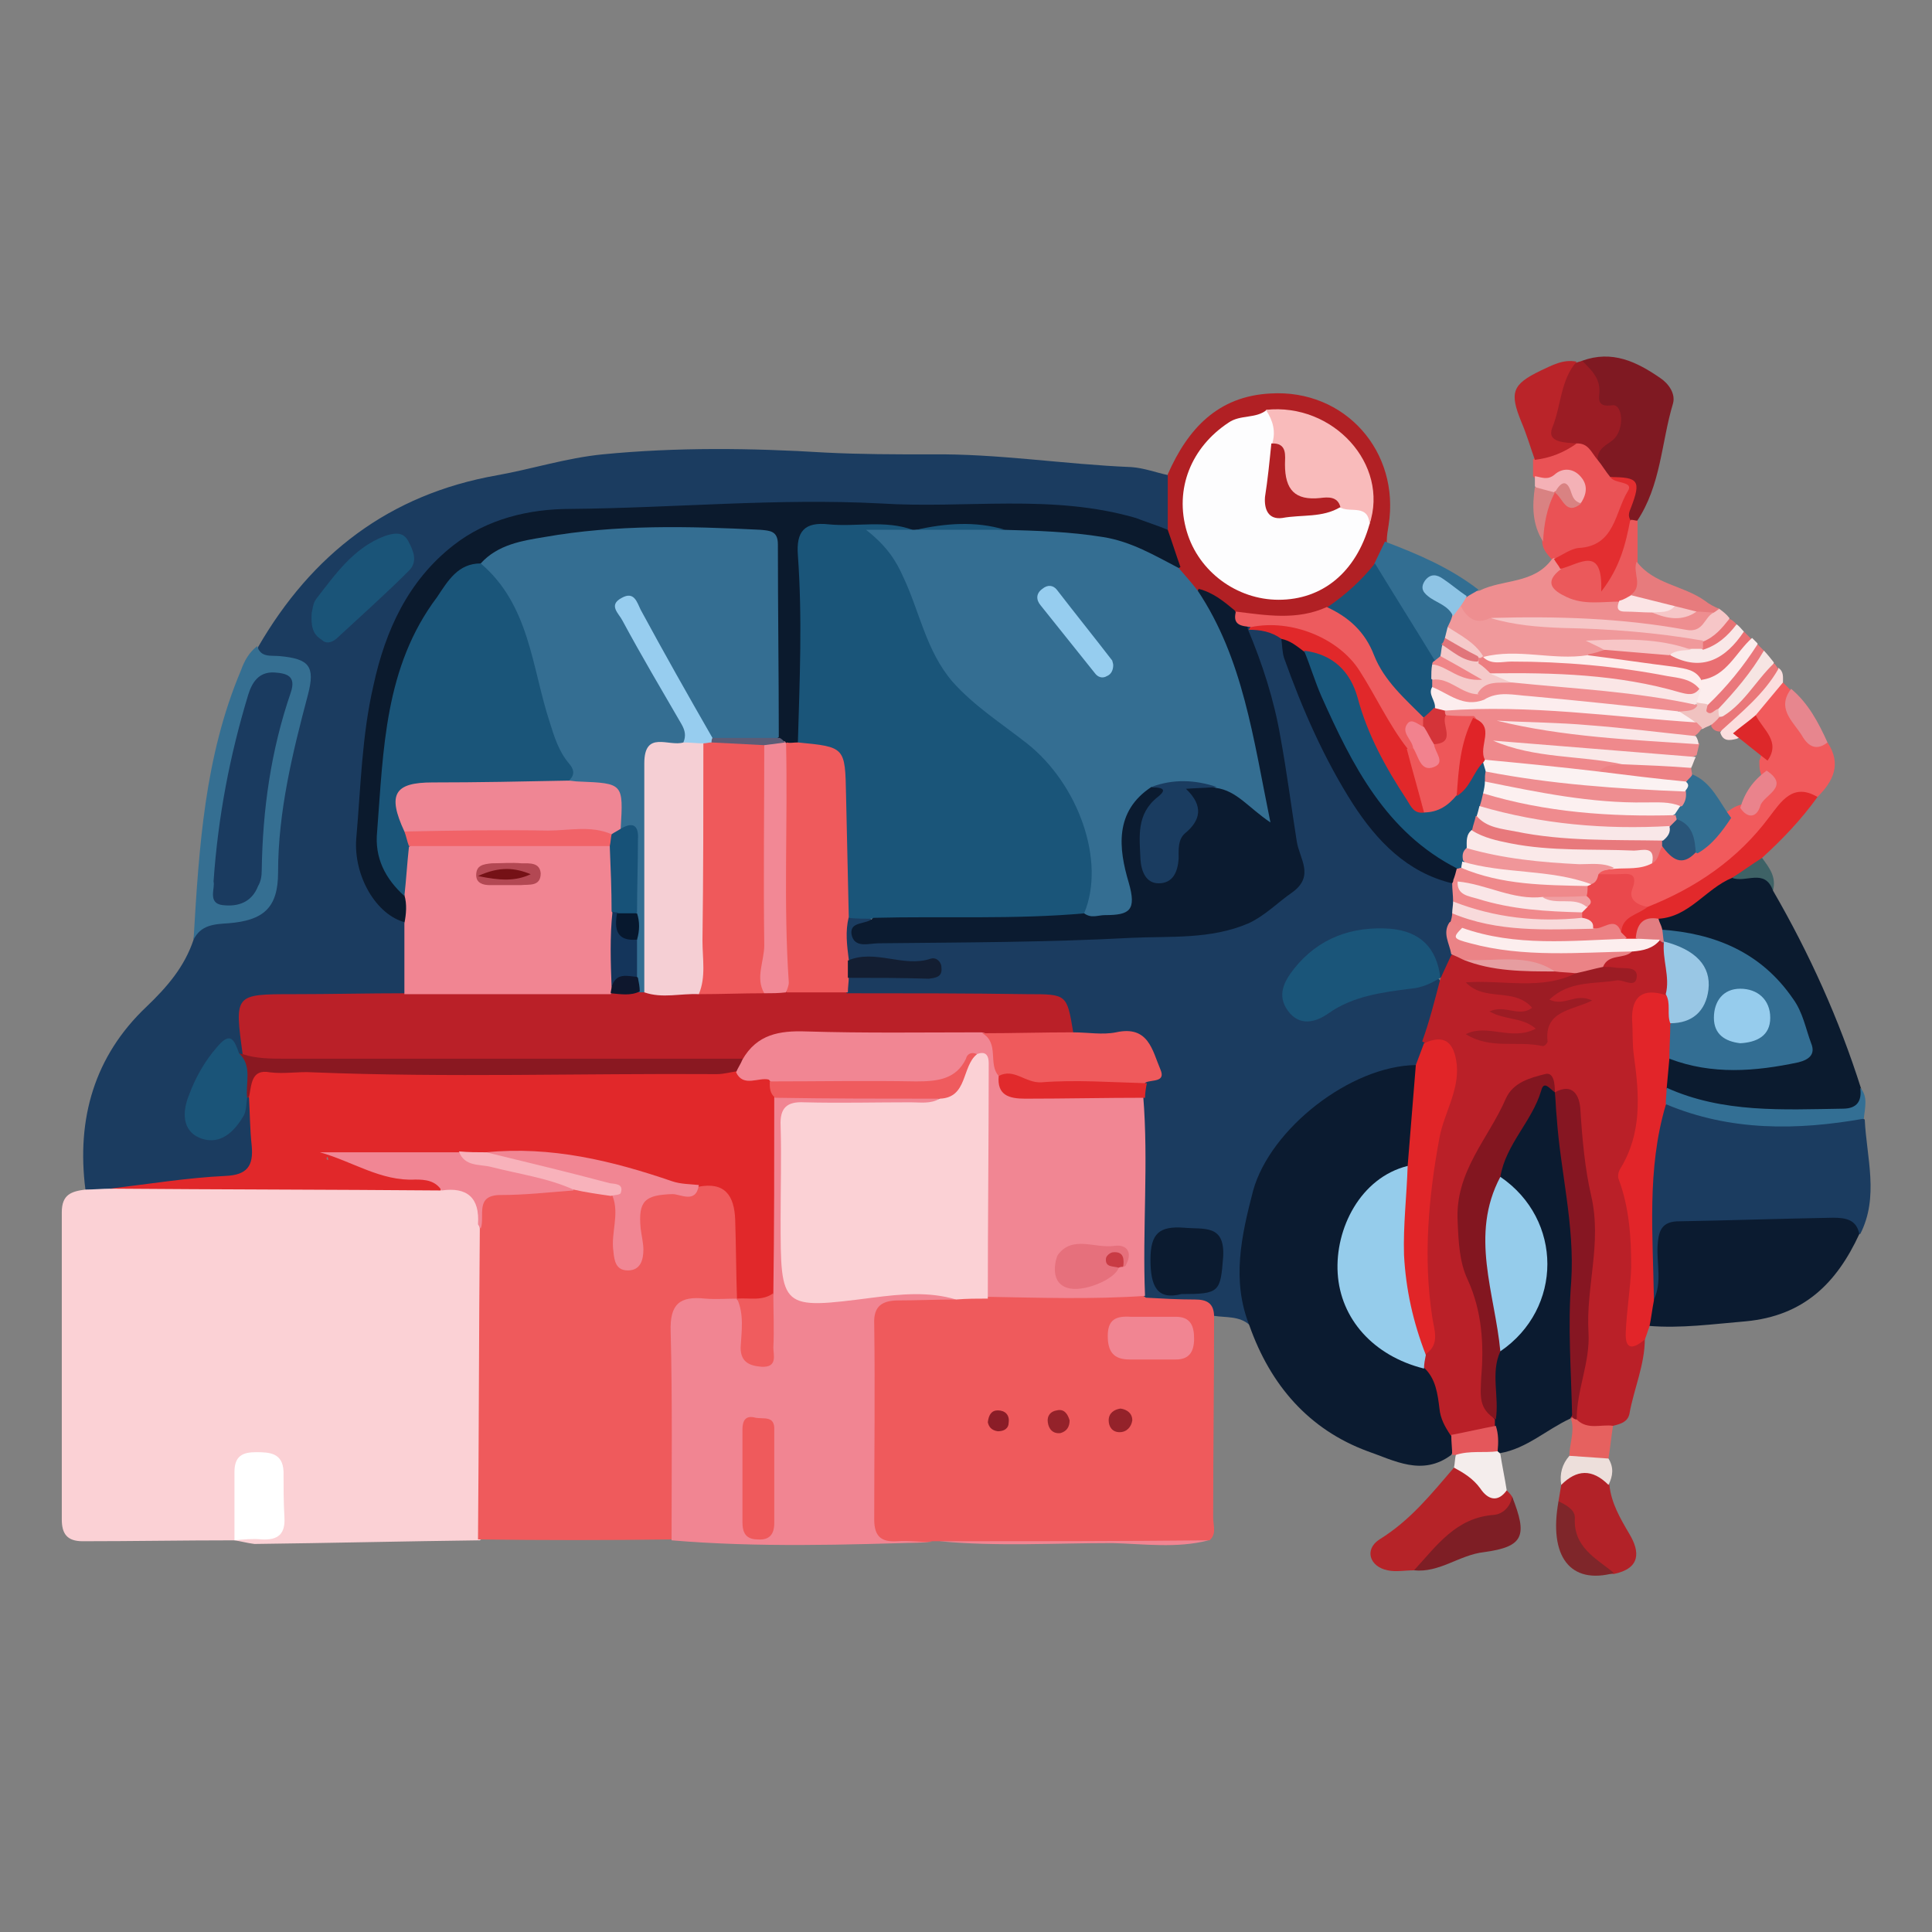 <?xml version="1.0" encoding="utf-8"?>
<!-- Generator: Adobe Illustrator 23.0.5, SVG Export Plug-In . SVG Version: 6.00 Build 0)  -->
<svg version="1.1" id="Layer_1" xmlns="http://www.w3.org/2000/svg" xmlns:xlink="http://www.w3.org/1999/xlink" x="0px" y="0px"
	 viewBox="0 0 212.6 212.6" style="enable-background:new 0 0 212.6 212.6;" xml:space="preserve">
<rect x="0" y="0" width="212.6" height="212.6" fill="#808080" stroke="none"/>
<style type="text/css">
	.st0{fill:#FBD1D5;}
	.st1{fill:#1B3C60;}
	.st2{fill:#EF5A5C;}
	.st3{fill:#BA2028;}
	.st4{fill:#F18592;}
	.st5{fill:#0B1B30;}
	.st6{fill:#0B1B2F;}
	.st7{fill:#B12024;}
	.st8{fill:#356F92;}
	.st9{fill:#E22529;}
	.st10{fill:#F15A5C;}
	.st11{fill:#7F1922;}
	.st12{fill:#B62328;}
	.st13{fill:#EA5255;}
	.st14{fill:#EE8E90;}
	.st15{fill:#326E92;}
	.st16{fill:#B22228;}
	.st17{fill:#E2292B;}
	.st18{fill:#9B1C24;}
	.st19{fill:#336F94;}
	.st20{fill:#BA2429;}
	.st21{fill:#EB595B;}
	.st22{fill:#7E1E25;}
	.st23{fill:#F6C6C7;}
	.st24{fill:#7F262A;}
	.st25{fill:#F4EDEC;}
	.st26{fill:#E96F72;}
	.st27{fill:#E77B7D;}
	.st28{fill:#E6615F;}
	.st29{fill:#E7868E;}
	.st30{fill:#E4575B;}
	.st31{fill:#EDDFDB;}
	.st32{fill:#FCEDED;}
	.st33{fill:#EA787C;}
	.st34{fill:#F9E8E8;}
	.st35{fill:#F4B1B6;}
	.st36{fill:#F6E5E3;}
	.st37{fill:#FBDEDE;}
	.st38{fill:#EA7779;}
	.st39{fill:#D98282;}
	.st40{fill:#3E6266;}
	.st41{fill:#E97375;}
	.st42{fill:#E1282A;}
	.st43{fill:#F18694;}
	.st44{fill:#FFFFFF;}
	.st45{fill:#0B1A2D;}
	.st46{fill:#8A1821;}
	.st47{fill:#1A5478;}
	.st48{fill:#1A5579;}
	.st49{fill:#F18693;}
	.st50{fill:#E12528;}
	.st51{fill:#0B192E;}
	.st52{fill:#E12A2C;}
	.st53{fill:#EB8386;}
	.st54{fill:#131E32;}
	.st55{fill:#EC8184;}
	.st56{fill:#F8DADB;}
	.st57{fill:#F0898C;}
	.st58{fill:#94222A;}
	.st59{fill:#8B1D27;}
	.st60{fill:#F8B2BB;}
	.st61{fill:#95CCEB;}
	.st62{fill:#336E93;}
	.st63{fill:#831620;}
	.st64{fill:#861622;}
	.st65{fill:#9C1C24;}
	.st66{fill:#99C7E5;}
	.st67{fill:#FCEEEE;}
	.st68{fill:#E69DA0;}
	.st69{fill:#E27D81;}
	.st70{fill:#EF5B5E;}
	.st71{fill:#F05C5E;}
	.st72{fill:#346E92;}
	.st73{fill:#FDFDFE;}
	.st74{fill:#F9BBBB;}
	.st75{fill:#19557A;}
	.st76{fill:#ED5B5E;}
	.st77{fill:#1A3B60;}
	.st78{fill:#FAE9E9;}
	.st79{fill:#EA484C;}
	.st80{fill:#336F92;}
	.st81{fill:#F09699;}
	.st82{fill:#E8797C;}
	.st83{fill:#295579;}
	.st84{fill:#DD282A;}
	.st85{fill:#EA838C;}
	.st86{fill:#E32E30;}
	.st87{fill:#F0999B;}
	.st88{fill:#8EC4E5;}
	.st89{fill:#FBE4E5;}
	.st90{fill:#F5CACA;}
	.st91{fill:#F08588;}
	.st92{fill:#E1757A;}
	.st93{fill:#FEEDEC;}
	.st94{fill:#F7C6C7;}
	.st95{fill:#FAE6E6;}
	.st96{fill:#F0C2C0;}
	.st97{fill:#F5CFD4;}
	.st98{fill:#EF595B;}
	.st99{fill:#F28895;}
	.st100{fill:#0E172D;}
	.st101{fill:#5C5C76;}
	.st102{fill:#F16368;}
	.st103{fill:#175278;}
	.st104{fill:#14355B;}
	.st105{fill:#B34853;}
	.st106{fill:#E6707C;}
	.st107{fill:#C93B44;}
	.st108{fill:#1A3C60;}
	.st109{fill:#19577C;}
	.st110{fill:#EF898B;}
	.st111{fill:#EE5759;}
	.st112{fill:#FAE6E7;}
	.st113{fill:#96CCED;}
	.st114{fill:#96CDEF;}
	.st115{fill:#B22024;}
	.st116{fill:#FCEDEE;}
	.st117{fill:#D43439;}
	.st118{fill:#F18C8E;}
	.st119{fill:#F2828E;}
	.st120{fill:#EF898C;}
	.st121{fill:#FAE8E8;}
	.st122{fill:#ED8184;}
	.st123{fill:#F09FA2;}
	.st124{fill:#EE8D90;}
	.st125{fill:#FCF0F0;}
	.st126{fill:#FBF2F2;}
	.st127{fill:#EF8B8E;}
	.st128{fill:#F9E7E8;}
	.st129{fill:#F08F92;}
	.st130{fill:#ED7D80;}
	.st131{fill:#EF8694;}
	.st132{fill:#97CDEF;}
	.st133{fill:#07182E;}
	.st134{fill:#751116;}
	.st135{fill:#E02428;}
</style>
<g>
	<path class="st0" d="M25.8,169.5c-5.6,0-11.2,0.1-16.7,0.1c-1.7,0-2.3-0.8-2.3-2.4c0-11.3,0-22.5,0-33.8c0-2,1.1-2.3,2.6-2.5
		c0.7-0.8,1.6-1.2,2.7-1.3c5.9,0.6,11.7,0.6,17.6,0.1c4.2-0.3,8.4-0.2,12.6,0.3c2.1,0.2,4.2,0.2,6.3-0.2c4,0.1,4.6,0.7,5.6,5.5
		c0.2,10.1,0.1,20.1,0.1,30.2c0,1.5,0,3-1.5,4c-8.3,0.1-16.5,0.3-24.8,0.4C27.2,169.8,26.5,169.6,25.8,169.5c0.4-0.3,0.7-0.8,1.1-1
		c2.9-1.3,3.6-2.8,2.9-5.6c-0.2-0.7-0.4-1.4-1.2-1.5c-1.1-0.1-1.3,0.7-1.4,1.5c-0.1,1.1-0.1,2.2-0.1,3.3
		C27.1,167.5,26.8,168.6,25.8,169.5z"/>
	<path class="st1" d="M12.2,130.8c-0.9,0-1.9,0.1-2.8,0.1c-1-7.8,1-14.7,6.7-20.1c2.3-2.2,4.2-4.4,5.2-7.4c0.2-1.9,1.2-2.7,3.2-2.7
		c3.8-0.1,5.4-1.5,5.3-5.2c-0.1-6.4,1.2-12.5,3-18.6c0.9-3,0.7-3.3-2.5-3.7c-1.2-0.1-2.5-0.2-1.9-2C34.3,61,42.8,54.4,54.7,52.3
		c3.9-0.7,7.6-1.9,11.6-2.3c8.2-0.8,16.3-0.7,24.5-0.2c3.9,0.2,7.8,0.2,11.6,0.2c7.4-0.1,14.7,1.1,22.1,1.4c1.4,0.1,2.7,0.6,4.1,0.9
		c1.6,1.8,0.9,3.8,0.6,5.8c-1,1.3-2.3,0.9-3.5,0.5c-7.9-2-15.9-1.6-24-1.8c-6.2-0.1-12.4-0.4-18.5,0c-7.9,0.4-15.9-0.3-23.8,1.1
		c-7.5,1.3-12.4,5.5-15.3,12.6c-3,7.5-3.3,15.3-3.6,23.1c-0.1,3.4,2.2,6,4.8,8.2c0.8,2.6,0.9,5.1-0.2,7.7c-0.9,1.2-2.2,1.3-3.5,1.3
		c-2.9,0.1-5.7,0-8.6,0c-4.7,0-4.7,0-5.5,4.4c-0.1,0.3-0.3,0.5-0.5,0.8c-2.5,0.5-4.8,3.1-5.1,5.7c-0.1,0.8-0.1,1.7,0.7,2.1
		c0.9,0.6,1.7-0.1,2.4-0.6c1-0.7,1-2.5,2.7-2.5c0.3,0.1,0.6,0.4,0.8,0.6c0.3,0.4,0.4,0.9,0.5,1.4c0.7,6.2,0.1,7.1-6,7.6
		C19.3,130.6,15.8,130.7,12.2,130.8z"/>
	<path class="st1" d="M137.5,145.8c-1.1-1-2.6-0.8-3.9-1c-2-0.6-3.9-1.2-6-1c-0.8,0.1-1.5-0.2-2.1-0.9c-1.4-2.4-0.3-5.1-0.6-7.6
		c-0.5-4.6-0.4-9.4,0.1-14c0.1-0.7,0-1.4,0.2-2c1.1-3.6,0.6-4.3-3-4.5c-1.7-0.1-3.4,0.2-4.8-1.2c-1.1-2.4-3-3-5.6-3
		c-5,0.1-9.9,0.1-14.9,0c-1.4,0-2.8,0.2-4-0.9c-0.5-0.5-0.6-1.2-0.5-1.8c1.9-3,4.7-0.9,6.7-1.3c-2-0.9-4.8,0.7-6.9-1.3
		c-0.7-1.6-0.8-3.2,0.3-4.6c0.9-0.8,2-0.9,3-0.3c0.6,1.8,1.9,2.3,3.8,2.3c9.2-0.1,18.3-0.4,27.5-1c3.4-0.2,6.7-0.1,10-1.4
		c4.2-1.7,5.2-3.5,4.5-8c-0.6-3.5-1.3-7-1.7-10.6c-0.3-3.3-2.1-6.3-2.5-9.5c-0.1-1.1-0.6-2.1,0.1-3.2c1.6-1.1,2.8-0.3,4.1,0.6
		c2.4,6.9,5.3,13.6,9.4,19.6c2.4,3.5,6,5.4,9.2,7.9c0.4,0.5,0.4,1.2,0.4,1.8c0,0.5,0,0.9,0,1.4c0,0.4,0,0.9-0.1,1.3
		c-0.6,1.3,0.2,2.6-0.1,3.8c-0.4,0.9-0.4,2.2-1.8,2.2c-0.3-0.2-0.7-0.4-0.9-0.7c-4-4.4-10-4.4-13.9,0.1c-0.8,0.9-1.7,2-0.9,3.2
		c0.9,1.4,2.2,0.5,3.2-0.1c3.3-2,7-2.2,10.6-2.8c0.7-0.1,1.4-0.1,2,0.5c1.1,1.4,0.4,2.8,0,4.2c-0.3,1-1,1.9-0.9,3
		c-0.2,1-0.6,1.9-1.3,2.6c-1.8,1.2-4.1,1.4-6.1,2.3c-8.8,3.9-12.3,11-12.8,20.1c-0.1,1,0.1,2,0.4,2.9
		C138.4,143.9,138.6,145,137.5,145.8z"/>
	<path class="st2" d="M126.1,142.8c1.8,0.1,3.6,0.2,5.4,0.2c1.3,0,2.1,0.4,2.1,1.9c0,7.4-0.1,14.7-0.1,22.1c0,0.9,0.4,1.8-0.4,2.5
		c-9.9,0.4-19.7,0.3-29.6,0.1c-0.3,0-0.6,0-0.9,0c-1.4,0.3-2.8,0.1-4.2,0.1c-2.9,0-3.5-0.5-3.5-3.5c-0.1-6.7-0.2-13.4,0-20
		c0.1-3,1.1-4,4-4c2,0,4-0.3,5.9-0.6c1.4,0,2.7,0.4,4.1,0.3c5.1-0.7,10.3,0.8,15.4,0C125,141.8,125.5,142.4,126.1,142.8z"/>
	<path class="st2" d="M52.6,169.4c0.1-11.4,0.1-22.8,0.2-34.2c-0.6-4.3,0.1-5.2,4.2-4.7c2,0.2,3.7-0.6,5.6-0.4
		c1.6-0.2,3,0.2,4.5,0.7c1.4,0.7,1.6,1.9,1.6,3.2c-0.1,1.1-0.2,2.3,0.3,3.7c0.6-1.2,0.2-2.2,0.2-3.1c0.2-2.9,1.3-4.1,4.2-3.9
		c1.6,0.1,2.8-0.7,4.2-1.2c2.3-0.3,3.7,0.8,4.2,2.9c0.8,3.7,1.4,7.4-0.7,11c-0.7,0.6-1.6,0.8-2.5,0.8c-2.6,0-3.4,1.5-3.4,3.8
		c0,5.9,0.1,11.8,0,17.7c0,1.4,0.2,2.9-1.3,3.7C66.8,169.5,59.7,169.5,52.6,169.4z"/>
	<path class="st3" d="M158.5,107.7c0.4-0.9,0.8-1.7,1.2-2.6c0.6-0.3,1.2-0.3,1.9-0.1c3.1,0.6,6.3,1.2,9.5,1.2c0.8,0,1.6-0.1,2.2,0.4
		c0.4,0.4,0.6,1.1,0,1.2c-2.3,0.3-4.4,2.7-7,1.1c-0.2-0.1-0.6,0-0.7-0.1c1-0.1,2,0.4,2.9,0.8s1.5,1.2,0.3,2
		c-0.9,0.6,0.3,0.2,0.2,0.4c0.5,0.3,0.7,0.7,0.6,1.2s-0.5,0.8-1.1,0.9c-1.3,0.1-2.6,0-3.5,0.1c0.5,0,1.3,0,2.1,0
		c1.4,0,3,0.2,2.9-1.9c0-0.8,2.1-1.1,0.3-2.4c-0.5-0.4,0.5-1.6,1.5-1.7c1.4-0.1,2.6-1,4-1c0.8,0,0.6-0.5,0.3-1
		c-0.1-2.1,1.8-1.7,2.8-2.3c1.2-0.2,2.3-0.9,3.6-1c0.3,0,0.6,0.2,0.9,0.4c0.2,0.2,0.4,0.5,0.5,0.8c0.7,1.9,1.1,3.8-0.4,5.5
		c-2.8,0.9-3.1,3.1-2.7,5.5c0.8,4.5,0.7,8.9-0.8,13.2c-0.6,1.7,0,3.6,0.2,5.3c0.5,3.8,0.7,7.5,0,11.3c-0.2,1,0,1.8,0.8,2.4
		c0,2.9-1.2,5.5-1.7,8.3c-0.2,0.9-1,1.1-1.8,1.3c-1.5,0.9-2.9,1.6-4.3-0.2c-0.5-1.1-0.8-2.2-0.5-3.5c1.4-6.7,1.9-13.5,1.1-20.4
		c-0.4-3.1-0.3-6.1-1-9.2c-0.2-1.1-0.2-2.2-1.5-2.7c-0.3-0.1-0.5-0.3-0.8-0.4c-1.5-1.7-2.7-0.5-3.3,0.6c-1.4,2.5-3.7,4.6-4.6,7.3
		c-1.2,3.7-1.7,7.8-0.3,11.6c0.7,2.1,1.2,4.1,1.2,6.4s1.5,4.6,0,7c-0.6,0.9,1.2,1.7,1.2,2.9c0,0.3-0.1,0.6-0.3,0.9
		c-1.4,1.6-3.2,1.4-5,1.3c-1.7-0.6-2.1-1.9-2.4-3.5c-0.2-1.5-0.9-2.8-1.2-4.3c-0.1-0.8,0-1.5,0.2-2.3c0.5-0.9,0.8-1.8,0.6-2.9
		c-1.8-8.4-1.1-16.6,1.5-24.7c0.8-2.4,1.2-4.7-1.6-6.2C157.3,112.4,157.9,110,158.5,107.7L158.5,107.7z"/>
	<path class="st4" d="M73.9,169.5c0-7.7,0.1-15.3-0.1-23c-0.1-3,1-3.9,3.8-3.6c1.2,0.1,2.4,0,3.6,0c0.1,0,0.3,0.1,0.4,0.1
		c1.9,1.2,0.9,3.5,2,5.5c0.8-2.6,0.7-4.8,0.5-7.1c-0.1-5.7-0.1-11.3,0-17c0-1.4-0.1-2.8,1-3.9c0.7-0.7,1.6-0.6,2.5-0.6
		c4.4,0,8.9,0,13.3,0c0.8,0,1.6,0,2.3,0.5c0.5,2.2-1.2,2.1-2.4,2.2c-3.2,0.2-6.4,0.1-9.6,0.1c-3.4,0.1-3.8,0.5-3.9,3.8
		c-0.1,3.7,0,7.4,0,11.1c0,3.6,0.5,4,4.2,4.1c3.5,0,6.9-0.9,10.4-0.5c1.3,0.1,2.9-0.1,3.2,1.8c-2.1,0-4.2,0.1-6.2,0.1
		c-1.8,0-2.8,0.6-2.7,2.6c0.1,7.2,0,14.3,0,21.5c0,1.9,0.8,2.5,2.5,2.4c1.3-0.1,2.6,0.1,3.9,0.1C93,170,83.4,170.3,73.9,169.5z"/>
	<path class="st5" d="M156.7,150.5c1.3,1.2,1.5,2.9,1.7,4.5c0.1,1.1,0.6,2,1.2,2.9c0.7,0.7,0.5,1.4,0.1,2.2
		c-3.2,2.4-6.3,0.6-9.2-0.4c-6.5-2.4-10.7-7.3-13-13.8c-2-5-0.9-9.9,0.4-14.9c1.9-6.8,10.7-13.7,17.9-13.8c0.8,0.2,1.2,0.9,1.1,1.6
		c-0.3,3.2,0.4,6.5-1.1,9.6c-2.9,2.2-5.9,4.3-6.9,8.2c-1,4,0.4,8.4,3.8,10.8C154,148.4,156,148.7,156.7,150.5z"/>
	<path class="st1" d="M205.2,123.2c0.2,4.2,1.6,8.5-0.5,12.6c-6.3-1.3-12.5,0.3-18.8,0.1c-1.5,0-2.1,0.9-2.2,2.3c0,1,0.1,2-0.2,3
		s-0.5,2.3-2.1,1.7c-0.6-0.6-0.8-1.4-0.8-2.2c0-5.4-0.6-10.9,0.5-16.3c0.3-1.2,0.5-2.3,1.5-3.1c0.3-0.2,0.8-0.4,1.1-0.3
		c6.5,2.5,13.2,1.8,19.9,1.9C204.3,122.9,204.8,122.9,205.2,123.2z"/>
	<path class="st5" d="M182,143c0.9-1.9,0.3-3.9,0.4-5.9c0.1-1.4,0.3-2.6,2.1-2.7c5.7-0.1,11.5-0.3,17.2-0.4c1.4,0,2.6,0.2,2.9,1.8
		c-2.5,5.4-6.1,9-12.5,9.6c-3.6,0.3-7.1,0.8-10.7,0.5C180.6,144.8,180.8,143.8,182,143z"/>
	<path class="st6" d="M195.1,98c4,6.9,7.3,14.2,9.7,21.8c0.5,1.5,0.4,3-1.6,3c-5.9,0-11.9,0.7-17.7-1.3c-0.9-0.3-1.9-0.6-2.6-1.4
		c-0.8-1.2-0.6-2.4,0.2-3.5c1.7-1.5,3.6-0.8,5.4-0.4c2.5,0.5,5,0.2,7.4-0.3c1.7-0.3,2.1-1.3,1.6-2.8c-1.3-3.6-3.8-6.1-7.1-7.7
		c-2.4-1.1-5-2.1-7.6-2.7c-0.6-0.4-0.8-0.9-0.6-1.6c2.8-1.7,5.2-3.9,8.2-5.1C192.2,96,194.8,94.5,195.1,98z"/>
	<path class="st5" d="M164.5,156.9c0-0.2,0-0.4,0-0.7c-2-2.4,0-5-0.3-7.5c3.3-3.2,5.5-6.8,4.5-11.6c-0.6-2.8-2.3-5-4.1-7.2
		c-0.6-1.4-0.2-2.8,0.5-4c1.2-2,2-4.1,3.3-5.9c0.9-1.2,1.9-1.9,2.7,0.2l0,0c1.5,1,1.6,2.6,1.8,4.2c1.3,8.4,1.3,16.9,0.9,25.3
		c-0.1,2-0.8,3.9-0.7,5.9c-0.1,0.2-0.2,0.3-0.3,0.5c-2.6,1.2-4.8,3.3-7.7,3.8c-0.3-0.1-0.5-0.3-0.6-0.5
		C164,158.6,163.9,157.8,164.5,156.9z"/>
	<path class="st7" d="M128.5,58.3c0-2,0-4.1,0-6.1c2.2-5,5.5-8.6,11.3-8.9c8.2-0.5,14.3,6.4,13,14.5c-0.1,0.6-0.2,1.2-0.2,1.8
		c0.3,1.1,0.2,2.1-0.5,3c-1.2,2.5-3.3,3.9-5.6,5.2c-3.4,2-6.9,0.7-10.3,0.5c-1.6-0.6-2.7-2-4.4-2.4c-1.3-0.9-2.3-2-2.8-3.5
		C128.6,60.9,127.4,59.7,128.5,58.3z"/>
	<path class="st8" d="M28.3,71.1c0.4,1.3,1.5,1,2.5,1.1c3.2,0.3,3.9,1.1,3.1,4.2c-1.7,6.4-3.3,12.9-3.3,19.6c0,3.9-1.6,5.3-5.5,5.6
		c-1.6,0.1-3,0.2-3.8,1.8c0.6-10.1,1.2-20.1,5.2-29.6C26.9,72.7,27.4,71.8,28.3,71.1z"/>
	<path class="st9" d="M183.7,116.5c-0.1,1.1-0.2,2.2-0.3,3.3c0.1,0.6,0.4,1.2-0.1,1.8c-2.1,7.1-1.4,14.3-1.3,21.5
		c-0.2,1-0.3,2-0.5,2.9c-0.2,0.5-0.3,0.9-0.5,1.4c-1.2,1-2.2,1.3-2.1-0.8c0.1-2.4,0.5-4.7,0.6-7.1c0-3.3-0.2-6.6-1.4-9.8
		c-0.1-0.3,0-0.8,0.2-1.1c2.4-3.9,2.1-8.1,1.5-12.4c-0.2-1.3-0.1-2.6-0.2-3.9c-0.1-2.7,1.2-3.6,3.7-2.8c1.8,0.4,1.4,1.8,1.5,3
		C184.9,113.9,185.1,115.4,183.7,116.5z"/>
	<path class="st10" d="M196.2,75.1c0.3,0.3,0.5,0.5,0.8,0.8c0.6,2.4,1.5,4.7,4.1,5.8c1.6,2.4,0.6,4.3-1.1,6
		c-2.1,0.1-3.2,1.7-4.4,3.1c-3.8,4.3-8.3,7.5-13.6,9.7c-0.4,0.2-0.8,0.1-1.2,0.1c-1-0.2-2.1-0.9-1.8-1.6c1.1-2.7-0.9-1.7-2-1.9
		c-0.5-0.1-0.9-0.4-1.2-0.8c-0.2-1.1,0.5-1.4,1.3-1.6c1.3-0.2,2.6,0.3,3.8-0.6c0.7-0.4,1.1-1.3,2-1.3c1.1,0,2.2,0.7,3.3,0
		c1.5-0.7,2.1-2.4,3.4-3.2c0.6-0.3,1.1-0.8,1.8-1c1.9-0.5,3-1.5,2.3-3.7c-0.1-0.4-0.1-0.8-0.1-1.2c0.9-1.9-1.3-3.3-0.9-5.1
		C193.7,77.2,193.9,75,196.2,75.1z"/>
	<path class="st11" d="M174.1,39.7c3.3-1.2,6,0.1,8.6,1.9c0.9,0.6,1.7,1.7,1.4,2.8c-1.3,4.3-1.3,9-4,13c-0.2,0.1-0.5,0.2-0.8,0.2
		c-0.8-0.3-1.1-0.9-0.9-1.6c0.7-1.8-0.6-2.4-1.8-2.9c-0.8-0.5-1.3-1.2-1.5-2.1c2.1-3.5,0.2-6.7-1.1-9.8
		C173.8,40.6,173.8,40.1,174.1,39.7z"/>
	<path class="st12" d="M155.6,172.8c-1,0-2,0.2-2.9,0c-2-0.4-2.6-2.3-0.9-3.4c3.4-2.1,5.7-5,8.2-7.9c2.6-0.6,3.6,2.2,5.8,2.5
		c0.2,0.2,0.4,0.4,0.6,0.7c0.5,1.4-0.2,2.6-1.4,2.8C161.2,168.3,158.9,171.4,155.6,172.8z"/>
	<path class="st13" d="M175.8,50.6c0.5,0.6,0.9,1.3,1.4,1.9c3.1,0.5,3.1,0.5,1.6,3c-0.2,0.3-0.5,0.7-0.5,1.1c0.5,3-1.6,3.7-3.8,4.3
		c-1,0.3-1.8,0.8-2.9,0.8c-0.3,0-0.6,0-0.9-0.2c-0.5-0.6-1-1.1-1-2c-0.4-1.8-0.8-3.6,0.4-5.2c0.2-0.2,0.5-0.3,0.7-0.4
		c0.7-0.3,1.4,0.5,2.2,0.1c0-1.5-1.1-1.1-1.8-0.9c-1.1,0.3-1.8,0.2-2.5-0.7c0-0.6,0-1.2,0-1.8c1.1-1.7,2.9-2,4.7-2.5
		C175.2,48.1,175.4,49.4,175.8,50.6z"/>
	<path class="st14" d="M170.8,61.5l0.2-0.1c0.7,0.1,1,0.5,1.1,1.1c-0.2,1.4,0.8,1.8,1.9,2.2c1.4,0.6,2.9,0.2,4.3,0.8
		c1.1,1.1,2.5,0.9,3.9,1.1c1.6,0.8,3.2,0.1,4.8,0.2c0.7,0,1.3,0.1,1.8,0.7c0.2,2.6-1.4,2.9-3.5,2.7c-4.9-0.6-9.8-1.1-14.8-1.2
		c-2-0.1-4,0.1-5.9,0.5c-1.8,0.1-3.5-0.2-4.1-2.2c-0.1-0.7,0.1-1.3,0.6-1.8c0.5-0.4,1.1-0.4,1.7-0.5
		C165.4,63.7,168.8,64.3,170.8,61.5z"/>
	<path class="st15" d="M162.7,64.9c-0.4,0.3-0.9,0.5-1.3,0.8c-0.7,0.2-1.3,0.1-2.1-0.2c0.5,0.8,1.1,1.3,1.1,2.2
		c0.1,0.6,0,1.1-0.2,1.6c-0.1,0.4-0.2,0.8-0.3,1.2c-0.1,0.4-0.3,0.7-0.5,1.1c-0.1,0.4-0.3,0.8-0.6,1.1c-0.4,0.3-0.8,0.4-1.2,0.3
		c-3.4-2.9-6.1-6.2-6.4-10.9c0.4-0.8,0.8-1.7,1.2-2.5C156.1,61,159.6,62.5,162.7,64.9z"/>
	<path class="st16" d="M177.1,163.4c0.2,2,1.2,3.7,2.2,5.4c1.2,2,1.2,3.8-1.7,4.4c-2.5-0.1-4.2-1.3-4.9-3.8
		c-0.4-1.4-0.7-2.9-1.2-4.2c0.1-0.6,0.2-1.2,0.3-1.8C173.6,160.5,175.3,160.5,177.1,163.4z"/>
	<path class="st17" d="M181.3,99.8c5.3-2.1,9.9-5.2,13.4-9.9c1.3-1.7,2.6-3.8,5.3-2.2c-1.8,2.5-3.8,4.6-6.1,6.7
		c-0.4,1.8-1.9,1.8-3.3,2.2c-2.9,1.2-4.7,4.3-8.1,4.5c-1.1,0.6-1.4,2-2.4,2.7c-0.4,0.1-0.9,0.2-1.3,0s-0.7-0.6-0.9-1.1
		C177.5,100,179.6,100.1,181.3,99.8z"/>
	<path class="st18" d="M175.8,50.6c-0.7-0.8-1-1.9-2.4-1.8c-3.2,0.6-4.6-0.6-3.4-3.5c0.8-2,0.4-4.8,3.5-5.4c0.2-0.1,0.4-0.1,0.6-0.2
		c1,1,2,1.9,1.9,3.5c-0.1,0.9-0.1,1.6,1.4,1.4c1.2-0.2,1.4,2.7,0.1,3.8C176.8,49,175.8,49.3,175.8,50.6z"/>
	<path class="st19" d="M183.3,121.5c0-0.6,0.1-1.2,0.1-1.8c6.2,2.8,12.8,2.4,19.4,2.3c1.6,0,2.1-0.9,1.9-2.3c0.9,1,0.5,2.2,0.4,3.4
		C197.8,124.4,190.4,124.5,183.3,121.5z"/>
	<path class="st20" d="M173.5,39.8c-1.8,2-1.7,4.9-2.7,7.3c-0.6,1.6,1.4,1.6,2.7,1.7c-1.4,1-2.9,1.6-4.6,1.8
		c-0.5-1.4-0.9-2.8-1.5-4.2c-1.3-3.2-1-4.1,2.1-5.6C170.8,40.2,172,39.5,173.5,39.8z"/>
	<path class="st21" d="M178.3,66.2c-2,0-4,0.4-5.9-0.5c-1.5-0.7-2.6-1.6-0.6-3.1c0.4-1.5,2-1.8,2.8-1.6c2.9,1,3.1-1.2,3.9-2.8
		c0.2-0.5,0.6-0.8,1-1c0.2,0,0.5,0.1,0.7,0.1c0,1.5,0,3,0,4.6c0.2,1.4,1.7,2.9-0.1,4.2C179.5,66.4,178.9,66.6,178.3,66.2z"/>
	<path class="st22" d="M155.6,172.8c2.5-2.7,4.6-5.8,8.8-6.1c1-0.1,1.8-0.9,2-2c1.7,4.3,1.3,5.5-3.1,6.1
		C160.6,171.1,158.4,173.1,155.6,172.8z"/>
	<path class="st23" d="M164.1,68c7.2-0.2,14.3,0,21.4,1.3c2,0.4,2-1.4,3.1-1.9c0.1-0.3,0.2-0.5,0.6-0.4c0.4,0.3,0.8,0.6,1.1,1
		c0.1,2.3-1.3,3.1-3.4,3.3c-6.6-1.2-13.4-0.6-20.1-1.4C165.7,69.7,164.1,69.9,164.1,68z"/>
	<path class="st24" d="M171.5,165.2c0.8,0.4,1.8,0.9,1.8,1.8c-0.2,3.3,2.4,4.5,4.3,6.1C172.8,174.4,170.4,171.3,171.5,165.2z"/>
	<path class="st25" d="M165.8,164c-1,1.4-2.1,1-2.9-0.2c-0.8-1.1-1.8-1.7-2.9-2.3c0.1-0.5,0.1-1,0.2-1.4c1.4-2,2.9-1.8,4.6-0.4
		c0.1,0.1,0.2,0.2,0.3,0.3C165.3,161.3,165.6,162.7,165.8,164z"/>
	<path class="st26" d="M191.9,69.5c0.3,0.3,0.5,0.5,0.8,0.8c-1,3.5-2.7,5-5.7,5c-2.4-1-4.9-1.4-7.5-1.6c-1.8-0.1-3.5-0.2-5-1.5
		c0-1.2,0.8-1.3,1.7-1.5c2.3-0.1,4.6-0.1,6.8,0.5c0.4,0,0.8-0.1,1.2,0c2.5,0.9,4.8,0.7,6.5-1.6C191.1,69.4,191.5,69.5,191.9,69.5z"
		/>
	<path class="st27" d="M189.2,67c-0.2,0.1-0.4,0.3-0.6,0.4c-0.6,0-1.3-0.1-1.9-0.1c-0.9,0.7-1.8-0.2-2.7,0c-1.5-0.8-3.6,0.1-4.6-1.8
		c1.5-1,0.2-2.5,0.7-3.7c1.9,2.5,5.1,2.6,7.5,4.3C188.1,66.5,188.7,66.8,189.2,67z"/>
	<path class="st4" d="M103.4,169.6c9.9,0,19.7,0,29.6-0.1c-3.5,0.9-7.1,0.4-10.6,0.3C116.1,169.8,109.8,170.2,103.4,169.6z"/>
	<path class="st28" d="M173.5,156.2c1.2,1.2,2.7,0.5,4,0.7c-0.2,1.2-0.3,2.4-0.5,3.6c-1.5,1.2-3,1.2-4.3-0.3c0-1.3,0.6-2.7,0.2-4
		c0-0.1,0.1-0.2,0.2-0.3C173.3,155.9,173.4,156,173.5,156.2z"/>
	<path class="st29" d="M201.1,81.7c-1.4,1.1-2.3,0.2-2.9-0.9c-1-1.5-2.7-2.9-1.1-5C199,77.4,200.1,79.5,201.1,81.7z"/>
	<path class="st30" d="M164.8,159.7c-1.5,0.2-3.1-0.1-4.6,0.4H160h-0.2c0-0.7-0.1-1.4-0.1-2.2c1.6-0.3,3.3-0.7,4.9-1
		C164.9,157.8,164.9,158.7,164.8,159.7z"/>
	<path class="st31" d="M172.7,160.2c1.4,0.1,2.9,0.2,4.3,0.3c0.6,1,0.5,1.9,0,2.9c-1.8-1.8-3.5-1.7-5.2,0
		C171.6,162.2,171.9,161.1,172.7,160.2z"/>
	<path class="st32" d="M187.3,74.8c2.7-0.4,3.7-3,5.5-4.6c0.2,0.2,0.4,0.4,0.6,0.6c0,3.7-3.1,5-5.2,7.1c-0.5,0.1-0.9,0.1-1.3-0.2
		c-0.7-0.6-0.5-1.3-0.4-2C186.6,75.4,186.8,75,187.3,74.8z"/>
	<path class="st33" d="M187.9,77.6c2.1-2,3.9-4.2,5.5-6.7c0.3,0.3,0.5,0.5,0.8,0.8c0.7,2.1-1.1,3.1-2,4.4c-0.7,1-1.7,2-2.7,2.8
		c-0.7,0.4-1.5,0.7-2.1-0.1C187,78.2,187.5,77.9,187.9,77.6z"/>
	<path class="st34" d="M191.9,69.5c-2,3-4.6,4.5-8.1,2.6c0-1.4,1.1-1,1.9-1.1c0.4,0,0.8,0,1.3,0c1.8,0.1,2.5-1.9,4.1-2.3
		C191.4,68.9,191.6,69.2,191.9,69.5z"/>
	<path class="st35" d="M168.9,52.4c0.7,0.1,1.4,0.5,2.2-0.2s1.9-0.7,2.7,0.1c0.9,0.9,0.9,1.9,0.2,3c-0.8,0.6-1.2,0.2-1.6-0.5
		c-0.3-0.5-0.6-1.1-1.3-0.7l0,0c-1,0.7-1.6,0.2-2.2-0.6C168.9,53.2,168.9,52.8,168.9,52.4z"/>
	<path class="st36" d="M189,78.1c1.9-2,3.7-4.1,5.1-6.5c0.4,0.4,0.7,0.8,1.1,1.3c-0.9,3.7-3.2,5.9-6.2,6
		C188.8,78.7,188.8,78.4,189,78.1z"/>
	<path class="st37" d="M196.2,75.1c-1,1.2-2,2.4-3,3.6c0,1.4-0.9,2.1-2.1,2.6c-0.8,0.2-1.5,0.3-1.8-0.7c1.5-2.9,4.3-4.7,6.4-7.1
		C196.3,73.9,196.2,74.5,196.2,75.1z"/>
	<path class="st38" d="M195.7,73.6c-1.6,2.8-4.1,4.8-6.4,6.9c-0.5,0-0.8-0.2-1-0.6c0-0.5,0.3-0.8,0.8-0.8c2.7-1.4,4-4.1,6.1-6.1
		C195.4,73.1,195.5,73.4,195.7,73.6z"/>
	<path class="st39" d="M168.9,53.6c0.7,0.2,1.5,0.4,2.2,0.6c-0.9,1.7-1.2,3.5-1.3,5.4C168.6,57.7,168.6,55.7,168.9,53.6z"/>
	<path class="st40" d="M190.6,96.6c1.1-0.7,2.2-1.5,3.3-2.2c0.8,1.1,1.6,2.1,1.2,3.6C194.2,95.5,192.1,97.2,190.6,96.6z"/>
	<path class="st41" d="M191.1,68.7c-1,1.3-2.1,2.3-3.7,2.8c-0.4-0.3-0.4-0.6,0-0.9c1.3-0.5,2.1-1.5,2.9-2.5
		C190.6,68.2,190.8,68.4,191.1,68.7z"/>
	<path class="st42" d="M85.2,120.8c0,7.2,0,14.4-0.1,21.6c-1.1,2.2-2.5,1.7-4,0.6l0,0c-0.1-2.9-0.1-5.9-0.2-8.8
		c-0.1-2.6-1.1-4.2-4.1-3.6c-2.5,1.4-5,0.1-7.1-0.6c-5.3-1.6-10.6-2.5-16.2-2.2c-1,0-2.1,0-3.1,0.2c-4.8,0.7-9.6-0.1-14.3-0.7
		c-0.4,0.1,0.1,0.6,0,0.2c-0.1-0.2,0-0.3,0.1-0.3c3.4,0.2,6.8,1.2,10.2,1.5c1.2,0.1,2.3,0.7,2.1,2.3c-12.1-0.1-24.3-0.1-36.4-0.2
		c4.2-0.5,8.5-1.2,12.7-1.4c2.4-0.1,3.1-1.1,2.9-3.3c-0.2-1.8-0.2-3.6-0.3-5.3c-0.8-2.9,0.1-3.7,3.3-3.6c16.5,0.6,33,0.5,49.6,0.2
		c1.5,0.2,3,0.4,4.4,1.2C85.4,119.1,85.5,119.9,85.2,120.8z"/>
	<path class="st43" d="M48.6,131c-0.7-1.1-1.8-1.2-2.9-1.2c-3.8,0.2-6.9-2-10.5-3c5.1,0,10.2,0,15.3,0c3.2,1.2,6.6,1.1,9.8,2.2
		c1,0.4,2.8,0.1,2.8,2c-2.7,0.2-5.3,0.5-8,0.5c-2.9,0-1.7,2.3-2.2,3.7c-0.1-0.2-0.3-0.4-0.3-0.5C52.8,131.8,51.4,130.6,48.6,131z"/>
	<path class="st44" d="M25.8,169.5c0-2.5,0-5,0-7.5c0-1.8,0.9-2.2,2.4-2.2s2.9,0.1,3,2.1c0,1.7,0,3.4,0.1,5.1
		c0.1,1.8-0.7,2.5-2.5,2.4C27.8,169.3,26.8,169.4,25.8,169.5L25.8,169.5z"/>
	<path class="st3" d="M93.2,109.3c6.6,0,13.3,0,19.9,0.1c4.3,0,4.3,0,5,4.2c-1,1.7-2.8,1.2-4.3,1.3c-1.9,0.2-3.7-0.2-5.6-0.3
		c-6.2,0.5-12.5,0.5-18.7,0.2c-3.2-0.2-5.3,1.7-8,2.5c-15.6,0.3-31.1,0.3-46.7,0c-2,0-4,0.1-5.9-0.1c-0.9-0.1-1.8-0.2-2.2-1.2
		c-0.9-6.6-0.9-6.6,5.6-6.6c4.1,0,8.2-0.1,12.3-0.1c0.7-0.8,1.6-1.2,2.6-1.2c6.5,0,13.1-0.3,19.6,0.2c1.1,0.1,2.2,0.2,3.3,0.1
		c0.4,0,0.7-0.1,1.1-0.1c1.9-0.3,3.9-0.3,5.9-0.2c2.3-0.1,4.7-0.1,7,0c0.9-0.2,1.8,0,2.8,0C88.9,108.3,91.3,107.4,93.2,109.3z"/>
	<path class="st45" d="M128.5,58.3c0.5,1.4,0.9,2.7,1.4,4.1c-0.8,0.5-1.8,0.5-2.6,0.1c-5.3-2.7-11.1-2.8-16.8-2.9
		c-3.1-1-6.3-1.1-9.4-0.2c-0.3,0.1-0.7,0.1-1,0c-2.8-1-5.7-0.3-8.5-0.2c-1.6,0-2.3,0.9-2.4,2.4c-0.1,1.6,0,3.2,0.2,4.7
		c0.7,5.1,0.1,10.1-0.9,15c-0.3,0.5-0.7,0.8-1.3,0.9c-0.4,0-0.7,0-1-0.2c-0.5-0.3-0.8-0.7-1-1.2c-1-4.6-0.3-9.3-1-13.9
		c-0.2-1.3,0-2.8-0.1-4.2c-0.1-3-1-4-4-3.6c-5.4,0.8-10.7,0-16.1,0.5c-3.7,0.4-7.1,1.6-10.5,3.1c-3.7,1.6-5.3,5-7,8.2
		c-2,3.9-2.3,8.2-3,12.4c-0.3,1.6-0.7,3.1-0.8,4.7c-0.2,3.9,0.4,7.5,2.8,10.7c0.2,1.1,0.1,2.1-0.9,2.8c-3.2-0.8-5.7-5.1-5.4-9.2
		c0.5-5.6,0.6-11.3,1.9-16.9c1.3-6,3.8-11.5,8.8-15.4c3.7-2.9,8.3-4,12.9-4c11.4-0.1,22.7-1.2,34.1-0.6c9.4,0.6,18.8-1.1,28.1,1.6
		C126,57.4,127.3,57.8,128.5,58.3z"/>
	<path class="st4" d="M44.5,101.6c0.2-1,0.3-2.1,0-3.1c-0.9-2-1.7-4,0.4-5.8c2.4-0.8,4.8-0.6,7.3-0.5c4.1,0.2,8.1,0,12.2,0.1
		c1.1,0,2.2-0.2,3.1,0.6c1.7,2.3,0.9,4.8,0.8,7.3c-0.3,2.7,0.7,5.6-0.4,8.3c-0.2,0.3-0.4,0.6-0.7,0.9c-7.6,0-15.1,0-22.7,0
		C44.5,106.7,44.5,104.2,44.5,101.6z"/>
	<path class="st46" d="M26.7,116c1.5,0.5,3.1,0.5,4.7,0.5c16.8,0,33.5,0,50.3,0c0.2,0.7-0.1,1.1-0.7,1.4c-0.7,0.1-1.4,0.3-2.1,0.3
		c-14.8-0.1-29.6,0.4-44.5-0.2c-1.6-0.1-3.1,0.2-4.7,0c-2.1-0.4-2,1.4-2.3,2.7c-0.1,0.1-0.2,0.1-0.3,0.1c-1.9-1.4-1.7-3.1-0.9-4.9
		C26.4,115.9,26.5,116,26.7,116z"/>
	<path class="st47" d="M34.3,67.4c0.1-0.2,0.1-1,0.5-1.5c2.1-2.7,4.1-5.6,7.5-6.9c0.9-0.3,2-0.6,2.6,0.5s1.1,2.3,0.1,3.3
		c-2.6,2.6-5.3,5-8,7.5c-0.5,0.4-1.1,0.6-1.6,0.1C34.4,69.8,34.2,68.9,34.3,67.4z"/>
	<path class="st47" d="M26.3,115.9c1.5,1.4,0.7,3.3,0.9,4.9c-0.1,0.7-0.1,1.5-0.4,2c-1,1.7-2.5,3.2-4.6,2.5
		c-2.3-0.8-2.1-3.1-1.4-4.8c0.7-1.9,1.7-3.7,3.1-5.3C25.4,113.4,25.8,114.5,26.3,115.9z"/>
	<path class="st48" d="M87.8,81.7c0.2-6.9,0.5-13.7,0-20.6c-0.2-2.6,0.7-3.7,3.4-3.4c3,0.3,6.2-0.5,9.2,0.6c-0.5,0.9-1.3,1.1-2.3,1
		c2.1,1.3,2.8,3.5,3.3,5.6c1.8,7,6.4,11.6,12,15.8c5.2,3.9,7.9,9.3,8.3,15.8c0.1,2.2-0.8,3.8-2.7,5c-6.8,1.5-13.7,0.7-20.6,0.8
		c-0.9,0-1.7-0.4-2.3-1.2c-0.9,0-1.9,0-2.8-0.1c-1.5-0.6-1.4-2-1.5-3.3c-0.1-3.4-0.1-6.7,0-10.1c0-2.3-0.1-4.4-3-4.9
		C88.3,82.6,88,82.2,87.8,81.7z"/>
	<path class="st49" d="M81,118c0.2-0.5,0.5-0.9,0.7-1.4c1.6-2.8,4.1-3.2,7-3.1c6.4,0.2,12.9,0.1,19.3,0.1c2.8,0.5,2.3,2.9,2.7,4.7
		c0.4,1.6,1.6,1.5,2.8,1.5c3.1,0,6.2,0,9.3,0c1.1,0,2.2-0.2,3,0.8c0.6,7.3-0.1,14.7,0.2,22c-5.8,0.4-11.7,0.2-17.5,0.1
		c-1.1-1.2-1.2-2.7-1.2-4.2c0-5.9,0-11.8,0-17.7c0-0.9,0.6-2-0.6-2.7c-2.2,1.5-4.6,1.6-7.1,1.6c-4-0.1-8,0-12,0
		c-1.1,0-2.2,0.1-3-0.9C83.5,118.5,81.8,119.7,81,118z"/>
	<path class="st5" d="M96.1,101c7.8-0.2,15.5,0.2,23.3-0.5c2.6-0.9,3.8-2.4,3.2-5.5c-0.6-3.5-0.5-7.3,3.7-9.2c2.7,0.5,3,0.9,1.6,3.1
		c-1.3,2-1.4,4-0.4,6.2c1.2-1.9,2.7-4.1,2.5-5.8c-0.3-3.6,1.4-3.8,3.9-3.8c1.4,0,2.6,0.9,4.3,1.6c-1.8-6.7-2.8-13.3-5.8-19.2
		c-0.5-1-1.1-1.9-0.5-3.1c1.6,0.4,2.8,1.4,4,2.4c0.2,0.8,1.2,0.9,1.4,1.6c0,0.1,0,0.2,0,0.4c1.6,3.8,2.9,7.8,3.6,11.9
		c0.7,3.8,1.2,7.7,1.8,11.5c0.3,1.9,2,3.8-0.5,5.6c-1.6,1.1-2.9,2.5-4.8,3.4c-4.2,1.8-8.6,1.4-12.9,1.6c-9.3,0.5-18.5,0.5-27.8,0.6
		c-1.1,0-2.7,0.6-3-1C93.5,101.3,95.4,101.8,96.1,101z"/>
	<path class="st2" d="M87.8,81.7c5.2,0.5,5.2,0.5,5.3,5.8c0.1,4.5,0.2,9,0.3,13.4c-0.4,1.6-0.2,3.1,0,4.7c0.5,0.6,0.4,1.3,0,1.9
		c0,0.6-0.1,1.1-0.1,1.7c-2.2,0-4.5,0-6.7,0c-0.9-1.1-1.2-2.4-1.2-3.9c0-6.7,0-13.4,0-20.1c0-1.3-0.2-2.7,1.2-3.5
		C86.9,81.8,87.3,81.7,87.8,81.7z"/>
	<path class="st48" d="M158.5,107.6c-1,0.6-2,1.1-3.3,1.2c-3.1,0.4-6.3,0.8-9,2.7c-1.4,1-3.2,1.5-4.5-0.3c-1.2-1.7-0.4-3.2,0.7-4.6
		c2.7-3.4,6.4-4.7,10.6-4.4C156.3,102.5,158.1,104.3,158.5,107.6C158.5,107.7,158.5,107.6,158.5,107.6z"/>
	<path class="st50" d="M154.9,128.3c0.3-3.7,0.6-7.4,0.9-11.1c0.3-0.8,0.6-1.6,0.9-2.4c2.2-1,3.3-0.2,3.6,2.3
		c0.3,2.9-1.4,5.4-1.9,8.1c-1.2,6.5-1.8,13.1-0.8,19.7c0.2,1.4,0.9,3-0.7,4.1c-1.2-0.2-1.7-1.2-2.1-2.3c-1.8-4.7-1.9-9.6-1.7-14.5
		C153.2,130.7,154.1,129.5,154.9,128.3z"/>
	<path class="st2" d="M109.9,118.4c-1.2-1.3,0.1-3.6-1.8-4.7c3.3,0,6.7-0.1,10-0.1c1.6,0,3.2,0.3,4.7,0c3.6-0.8,4,2,4.9,4.1
		c0.6,1.4-0.9,1.1-1.6,1.4c-0.9,0.9-2,0.8-3.1,0.8c-3,0-5.9-0.1-8.9,0C112.5,120,111.1,119.6,109.9,118.4z"/>
	<path class="st51" d="M159.8,97.2c-5-1.2-8.3-4.7-10.9-8.7c-3.2-5-5.6-10.5-7.6-16.1c-0.2-0.6-0.2-1.4-0.3-2.1
		c1.3-0.9,2.1,0.1,2.9,0.7c3.2,5.6,5.2,11.8,9.1,17c2.1,2.9,5.3,4.4,7.6,7c0.2,0.6,0.2,1.2-0.2,1.7C160.3,96.9,160,97.1,159.8,97.2z
		"/>
	<path class="st42" d="M143.5,71.7c-0.8-0.6-1.5-1.2-2.5-1.4c-1.1-0.8-2.3-1-3.6-1c0.1-0.1,0.1-0.2,0.2-0.3c-0.1-0.3,0-0.7,0.3-0.7
		c4.7-1.2,10.1,1,12.7,5.1c1.8,2.9,3.4,5.9,5,8.8c0.2,2.5,2.7,4.6,1.4,7.3c-1.8,1.2-2.8-0.1-3.6-1.3c-1.7-2.5-3.5-5.1-4.3-8.1
		C148.2,76.6,146.3,73.9,143.5,71.7z"/>
	<path class="st5" d="M130,142.4c-2.7,0.7-3.4-0.9-3.4-3.8s1-3.7,3.7-3.5c2.2,0.2,4.5-0.4,4.3,3.2
		C134.3,142.2,134.2,142.4,130,142.4z"/>
	<path class="st52" d="M109.9,118.4c1.7-0.9,2.9,0.8,4.7,0.7c3.8-0.3,7.7,0,11.6,0.1c-0.1,0.5-0.2,1.1-0.2,1.6
		c-4.4,0-8.8,0.1-13.2,0.1C111,120.9,109.7,120.5,109.9,118.4z"/>
	<path class="st53" d="M179.6,104.7c-0.9,0.9-2.6,0.2-3.2,1.7c-0.8,1.2-1.8,1.4-3,0.7c-0.8-0.1-1.6-0.1-2.3-0.2
		c-3.3-1-6.8-0.6-10.1-1.3c-0.4-0.2-0.8-0.4-1.3-0.6c-0.2-1.2-1-2.3-0.2-3.5c0.6-0.4,1.2-0.3,1.7,0.2c0.6,1.2,1.9,1.6,3,1.6
		c3.3,0.1,6.5,1.3,10,0.5C176,103.4,178.1,103,179.6,104.7z"/>
	<path class="st54" d="M93.3,107.6c0-0.6,0-1.3,0-1.9c3-1.3,6.1,0.8,9.1-0.2c0.6-0.2,1.2,0.3,1.2,1c0.1,1-0.6,1.1-1.4,1.2
		C99.2,107.6,96.3,107.6,93.3,107.6z"/>
	<path class="st55" d="M160.9,102.1c-0.4-0.2-0.9-0.4-1.3-0.6c0.1-0.3,0.2-0.7,0.2-1c0.6-0.5,1.3-0.5,2-0.3c4.1,1.4,8.4,1,12.7,1
		c1.5-0.2,3.5-1.6,3.9,1.4c0.2,0.2,0.4,0.4,0.6,0.6c-1.7,1.4-3.8,0.6-5.7,0.8c-3.5,0.3-7.1,0.1-10.6-0.7
		C161.9,103.2,161.2,102.9,160.9,102.1z"/>
	<path class="st56" d="M175.3,102.2c-5.2,0.1-10.5,0.4-15.5-1.7c0-0.4,0.1-0.9,0.1-1.3c0.7-0.7,1.5-0.6,2.2-0.3
		c3.9,1.5,8.1,1.1,12.1,1.3C175.2,100.6,175.9,101,175.3,102.2z"/>
	<path class="st57" d="M174.1,101c-4.9,0.5-9.6,0-14.2-1.8c0-0.7-0.1-1.3-0.1-2c0.1-0.1,0.1-0.3,0.2-0.4c0.3-0.1,0.6-0.1,0.9,0.1
		c3.2,2.1,6.9,2,10.4,2.6c0.9,0.1,2-0.2,2.8,0.6C174.3,100.4,174.3,100.7,174.1,101z"/>
	<path class="st0" d="M107.5,116c1-0.4,1.3,0.2,1.3,1c0,8.6-0.1,17.3-0.1,25.9c-1.2,0-2.3,0-3.5,0.1c-3-0.9-6.1-0.6-9.2-0.2
		c-10.1,1.3-10.1,1.3-10.1-8.7c0-3.4,0.1-6.8,0-10.2c-0.1-2,0.7-2.7,2.6-2.6c3.9,0.1,7.8,0,11.7,0c1.1,0,2.2,0.2,3.2-0.4
		C104.9,119.4,105.8,117.4,107.5,116z"/>
	<path class="st4" d="M126.4,144.9c1,0,2,0,3,0c1.6,0,2,1,2,2.4s-0.5,2.3-2,2.3c-1.7,0-3.4,0-5.1,0c-1.8,0-2.4-0.9-2.4-2.6
		c0-1.8,0.9-2.2,2.5-2.1C125,144.9,125.7,144.9,126.4,144.9z"/>
	<path class="st58" d="M123.3,155c0.7,0.1,1.3,0.5,1.3,1.3c-0.1,0.7-0.6,1.3-1.4,1.3s-1.2-0.6-1.2-1.3
		C122,155.5,122.6,155.1,123.3,155z"/>
	<path class="st58" d="M117.7,156.3c0,0.7-0.3,1.2-1,1.4c-0.8,0.1-1.3-0.4-1.4-1.2c-0.1-0.7,0.3-1.2,1-1.3
		C117.1,155,117.5,155.6,117.7,156.3z"/>
	<path class="st59" d="M108.7,156.5c0.1-0.8,0.4-1.3,1.1-1.3c0.8,0,1.3,0.5,1.2,1.3c0,0.7-0.5,1-1.2,1
		C109.1,157.4,108.8,157,108.7,156.5z"/>
	<path class="st49" d="M53.5,126.8c7.1-0.7,13.8,0.9,20.5,3.2c0.9,0.3,1.9,0.3,2.9,0.4c-0.3,2.1-2,1-2.9,1c-3,0.1-3.8,0.7-3.5,3.8
		c0.1,0.8,0.3,1.6,0.3,2.3c0,1.1-0.3,2.3-1.7,2.3c-1.3,0-1.5-1-1.6-2.1c-0.3-2,0.7-4.1-0.1-6.1c-1.1-1.8-3.2-1.4-4.8-1.8
		c-2.6-0.7-5.2-1.7-8-2C53.8,127.9,53.3,127.6,53.5,126.8z"/>
	<path class="st60" d="M53.5,126.8c4.5,1.1,9.1,2.2,13.6,3.4c0.5,0.1,1.6,0,1.2,1.1c-0.1,0.2-0.7,0.2-1.1,0.3
		c-1.4-0.2-2.8-0.4-4.1-0.7c-2.9-1.3-6-1.7-9.1-2.5c-1.2-0.3-2.9,0-3.5-1.7C51.5,126.8,52.5,126.8,53.5,126.8z"/>
	<path class="st61" d="M154.9,128.3c-0.1,3.3-0.5,6.5-0.4,9.8c0.2,3.8,1,7.4,2.4,11c-0.1,0.5-0.2,1-0.2,1.5
		c-5.6-1.4-9.2-5.5-9.5-10.5C146.9,135.2,149.7,129.6,154.9,128.3z"/>
	<path class="st62" d="M183.7,116.5c0-1.3,0.1-2.5,0.1-3.8c0.5-0.5,0.9-1,1.4-1.5c1.9-2.1,1.9-3.3-0.1-5.3c-0.7-0.7-1.6-1.2-2-2.2
		l-0.1,0.1c-0.4-0.5-0.5-1-0.2-1.5c5.9,0.4,11,2.5,14.5,7.6c1.1,1.5,1.4,3.3,2,4.9c0.5,1.2-0.2,1.8-1.4,2.1
		C193.2,117.9,188.4,118.3,183.7,116.5z"/>
	<path class="st63" d="M171.1,120.2c-0.5-0.3-1.2-1.4-1.5-0.2c-1,3.4-3.9,5.9-4.5,9.5c0.1,0.7,0.6,1.4,0.4,2
		c-1.4,3.9-0.4,7.8,0.2,11.7c0.3,1.9,0.2,3.7-0.6,5.5c-1.1,2.4-0.1,5-0.5,7.5c-1.9-1.2-1.7-2.5-1.6-4.7c0.3-3.5,0.1-7.2-1.5-10.7
		c-0.9-1.9-1-4.1-1.1-6.4c-0.3-5.5,3.4-9.1,5.3-13.5c0.8-1.8,2.7-2.3,4.3-2.7C171,117.9,171.1,119.3,171.1,120.2z"/>
	<path class="st64" d="M173.5,156.2c-0.2,0-0.4-0.1-0.5-0.3c-0.1-5-0.5-10-0.1-14.9c0.4-6.2-1.2-12.1-1.6-18.1
		c-0.1-0.9-0.1-1.8-0.2-2.7c2-1.1,2.7,0.4,2.8,1.8c0.2,3.2,0.5,6.6,1.2,9.6c1.2,5.2-0.6,10-0.3,15
		C175,149.9,173.5,152.9,173.5,156.2z"/>
	<path class="st65" d="M173.4,107.1c1-0.2,2-0.5,3-0.7c0.5,0,1,0,1.5,0.1c0.9,0.1,2.4-0.2,2.2,1.1c-0.2,1.2-1.5,0.1-2.3,0.3
		c-2.4,0.4-5.1,0-7.3,2.1c1.7,0.8,2.9-0.8,4.7,0.1c-2.2,1.1-5.3,1.1-4.9,4.5c0,0.2-0.4,0.6-0.6,0.5c-2.8-0.6-5.7,0.4-8.4-1.3
		c2.4-1.2,5,0.8,7.7-0.6c-1.5-1.3-3.3-0.9-5.1-1.9c1.8-0.8,3.2,0.7,4.7-0.4c-2-2.3-5.2-0.6-7.3-2.8
		C165.4,107.8,169.6,109,173.4,107.1z"/>
	<path class="st66" d="M183.1,103.6c3.5,0.9,5.2,2.7,4.9,5.3c-0.3,2.4-1.8,3.7-4.2,3.7c-0.4-1,0.1-2.2-0.5-3.2
		C183.8,107.5,182.9,105.6,183.1,103.6z"/>
	<path class="st67" d="M160.9,102.1c5.9,2.1,12,1.4,18.1,1.2c0.4,0,0.7,0,1.1,0c0.9-0.6,1.8-0.7,2.6,0.1c-0.8,1-1.9,1.2-3,1.3
		c-6,0.1-12,0.7-17.9-0.9C159.9,103.3,159.8,103.2,160.9,102.1z"/>
	<path class="st68" d="M161,105.6c3.4,0.3,7-0.8,10.1,1.3C167.7,106.9,164.2,106.9,161,105.6z"/>
	<path class="st69" d="M182.6,103.4c-0.9,0-1.7-0.1-2.6-0.1c0.1-1.6,0.8-2.5,2.5-2.2c0.1,0.4,0.3,0.7,0.4,1.1c0.1,0.5,0.1,1,0.2,1.5
		C182.9,103.7,182.7,103.6,182.6,103.4z"/>
	<path class="st2" d="M85.2,162.8c0,1.6,0,3.2,0,4.8c0,1.2-0.5,1.9-1.8,1.8c-1.3,0-1.7-0.7-1.7-1.9c0-3.4,0-6.8,0-10.2
		c0-0.9,0.3-1.6,1.4-1.3c0.9,0.2,2.2-0.3,2.1,1.4C85.2,159.2,85.2,161,85.2,162.8z"/>
	<path class="st70" d="M107.5,116c-1.7,1.4-1,4.8-4.1,4.9c-6,0-12.1,0-18.1-0.1c-0.6-0.5-0.6-1.1-0.6-1.8c5.4,0,10.7-0.1,16.1,0
		c2.3,0,4.4-0.2,5.5-2.5C106.4,116,106.9,115.7,107.5,116z"/>
	<path class="st71" d="M81.1,142.9c1.4-0.1,2.8,0.3,4-0.6c0,2,0.1,4,0,6c0,0.8,0.5,2.2-1.3,2.1c-1.3-0.1-2.3-0.5-2.3-2.1
		C81.6,146.5,81.9,144.6,81.1,142.9z"/>
	<path class="st61" d="M165.1,148.7c-0.6-6.4-3.4-12.8,0-19.2C172,134.2,172,144,165.1,148.7z"/>
	<path class="st72" d="M126.7,86.6c-4.1,2.7-3.6,6.8-2.5,10.5c0.9,3.1,0.1,3.6-2.6,3.6c-0.8,0-1.5,0.4-2.3-0.2
		c2.4-5.7-0.6-14.2-6.3-18.7c-2.8-2.2-5.8-4.1-8.2-6.8c-2.9-3.4-3.6-7.7-5.4-11.5c-0.8-1.8-1.8-3.4-4.1-5.2c2.2,0,3.6,0,4.9,0
		c0.1,0,0.3,0,0.4,0c3.3-0.3,6.5-0.3,9.8,0c3.7,0.1,7.3,0.2,11,0.8c3.1,0.5,5.6,2,8.3,3.4c0.7,0.8,1.4,1.6,2.1,2.5
		c5,7.5,6.1,16.2,8,25.5c-2.4-1.6-3.7-3.5-6-3.8C131.5,85.9,129.1,86.7,126.7,86.6z"/>
	<path class="st73" d="M150.7,57.7c-1.5,5.3-5.2,8.3-10,8.3c-4.6,0-8.8-3.1-10.1-7.5c-1.4-4.7,0.5-9.3,4.6-12c1.3-0.9,3-0.4,4.2-1.4
		c2.3,0.4,1.9,2.1,1.7,3.7c-0.1,0.4-0.1,0.8-0.2,1.2c-0.5,6.2,0.6,7,6.9,5C149.5,55.1,151.5,54.8,150.7,57.7z"/>
	<path class="st74" d="M150.7,57.7c-0.1-2.2-2-1.3-3.1-1.8c-1.9-0.6-4,0.4-5.7-0.8c-1.9-1.4-0.7-3.7-1.4-5.5
		c-0.1-0.3-0.3-0.5-0.5-0.8c0.4-1.3,0.1-2.5-0.7-3.7C146.7,44.3,152.9,51.1,150.7,57.7z"/>
	<path class="st75" d="M151.3,62c2.2,3.6,4.4,7.1,6.6,10.7c0.1,0.4,0.2,0.7,0.3,1c0,0.4,0,0.7,0.1,1.1c0,0.4,0,0.8,0.1,1.2
		c0.2,0.8,0.5,1.7-0.1,2.5c-0.4,0.5-0.9,0.8-1.5,0.9c-1.8-0.3-3-1.4-4-2.9c-2.1-3.3-4.3-6.6-6.7-9.7C148,65.5,149.8,63.9,151.3,62z"
		/>
	<path class="st76" d="M146,66.8c2.4,1.1,4.2,2.7,5.2,5.3c1.1,2.8,3.4,4.8,5.5,6.9c0.3,0.3,0.4,0.7,0.2,1.1
		c-0.7,0.6-0.7,1.7-1.3,2.4c-0.3,0.1-0.5,0.1-0.7-0.1c-2.1-2.7-3.5-5.8-5.3-8.6c-2.3-3.6-7.5-5.7-11.9-4.8c-1.1-0.1-2.1-0.2-1.7-1.7
		C139.3,67.7,142.7,68.3,146,66.8z"/>
	<path class="st77" d="M23.5,97c0.5-7.2,1.8-13.9,3.8-20.5c0.4-1.3,1.1-2.6,2.9-2.5c1.4,0.1,2.4,0.4,1.8,2.2
		c-2.2,6.4-3.1,12.9-3.2,19.6c0,0.6-0.1,1.2-0.4,1.7c-0.7,1.8-2.2,2.3-3.9,2.1C22.8,99.4,23.7,97.7,23.5,97z"/>
	<path class="st78" d="M181.8,95c-1.3,0.7-2.7,0.5-4.1,0.6c-3.9,0.4-7.8,0.7-11.7-0.3c-1.8-0.4-3.8-0.1-5.1-1.9
		c-0.3-1-0.1-1.9,0.9-2.4c5.1,0.7,10.2,1.5,15.4,1.5c1,0,2,0.1,3,0C181.9,92.5,182.7,93.2,181.8,95z"/>
	<path class="st79" d="M174.1,101c0-0.2,0-0.4,0-0.6c-0.2-0.3-0.3-0.6-0.3-1s0.1-0.7,0.1-1.1c0.1-0.4,0.2-0.8,0.4-1.1
		c0.1-0.2,0.3-0.4,0.5-0.6c0.3-0.3,0.7-0.4,1.1-0.4c0.7,0,1.4,0,2,0c1.1,0,2.5-0.4,1.7,1.7c-0.4,1.1,0.6,1.7,1.7,1.9
		c-1.1,0.9-2.8,1-2.9,2.8c-0.7-2-2.1-0.1-3.1-0.5C175.4,101.4,174.8,101.1,174.1,101z"/>
	<path class="st80" d="M186.2,85.2c2.2,0.9,3,3.1,4.3,4.8c-1,1.5-2.1,3-3.7,3.9c-1.6-0.5-1.6-2.3-2.7-3.3c-0.1-0.2-0.2-0.5-0.2-0.8
		c0-0.4,0.1-0.8,0.3-1.1c0.3-0.5,0.5-1.1,0.6-1.8c0.1-0.5,0.2-1,0.5-1.4C185.5,85.2,185.8,85,186.2,85.2z"/>
	<path class="st81" d="M175.9,96.2c-0.1,0.4-0.2,0.9-0.8,1.1c-4.9,0.2-9.7-0.2-14.4-2.1c-0.3-0.8-0.8-1.7,0.6-1.9
		c4.1,1.2,8.3,1.6,12.5,1.8c1.3,0,2.6-0.2,3.8,0.4C177.1,95.8,176.4,95.6,175.9,96.2z"/>
	<path class="st82" d="M181.8,95c0.4-2-1.1-1.4-2-1.4c-4.5-0.2-9.1,0.1-13.6-0.8c-1.5-0.3-2.9-0.6-4.2-1.4c-0.5-0.9-0.5-1.6,0.7-1.9
		c4.7,1.7,9.7,2.2,14.6,2.3c1.9,0.1,3.8-0.5,5.6,0.5c0.3,0.3,0.3,0.6,0,0.9C182.5,93.7,182.6,94.6,181.8,95z"/>
	<path class="st83" d="M182.9,93.1c0-0.2,0-0.4,0-0.6c-0.3-0.7-0.2-1.4,0.3-2c0.3-0.3,0.8-0.4,1.2-0.4c1.9,0.6,2.1,2.2,2.2,3.7
		C185.1,95.4,184,94.6,182.9,93.1z"/>
	<path class="st84" d="M194.5,83.7c-1.3-1-2.5-2-3.8-3c0.8-0.7,1.7-1.3,2.5-2C194,80.3,196,81.6,194.5,83.7z"/>
	<path class="st85" d="M191.5,88.9c0.5-1.7,1.4-3,2.9-4.1c2.7,1.8-0.4,2.7-0.7,3.9C193.3,90,192.3,90.1,191.5,88.9z"/>
	<path class="st86" d="M179.4,57.2c-0.5,2.6-1.1,5.2-3.2,7.9c0.2-5.2-2.4-3-4.5-2.5c-0.2-0.4-0.5-0.7-0.7-1.1
		c0.9-0.4,1.8-1.1,2.7-1.2c4-0.2,4-3.9,5.4-6.2c0.8-1.2-1.4-0.8-1.9-1.6c3.1,0,3.4,0.4,2.3,3.3C179.3,56.3,179.1,56.7,179.4,57.2z"
		/>
	<path class="st39" d="M171.1,54.2c0.6-1.1,1.3-1.6,1.8,0c0.2,0.6,0.4,1,1.1,1.2C172.3,56.8,172,54.8,171.1,54.2z"/>
	<path class="st87" d="M187.4,70.5c0,0.3,0,0.6,0,0.9c-0.4,0-0.8,0-1.2,0c-3.2,0.3-6.4-1.4-9.6,0.1c-0.6,0.2-1.2,0.4-1.8,0.5
		c-0.6,1.2-1.8,1-2.9,1c-2.7,0.2-5.3-0.4-8-0.1c-2-0.7-3.7-1.9-4.6-3.9c0.2-0.4,0.4-0.8,0.5-1.2c0.1-0.5,0.1-1.2,0.9-1.2
		c0.7,1.4,1.7,2.2,3.3,1.4c2.6,0.8,5.3,1,7.9,1.1C177.1,69.2,182.3,69.6,187.4,70.5z"/>
	<path class="st88" d="M160.8,66.6c-0.3,0.4-0.6,0.8-0.9,1.2c-0.5-1.1-1.6-1.4-2.5-2c-0.7-0.5-1.2-1-0.6-1.9c0.6-0.8,1.3-0.7,2-0.2
		c0.9,0.6,1.7,1.3,2.6,1.9C161.2,66,161,66.3,160.8,66.6z"/>
	<path class="st89" d="M179.5,65.5c1.6,0.4,3.2,0.8,4.8,1.2c-0.4,1.6-1.6,0.8-2.5,0.7c-1,0-2-0.1-3-0.1c-0.9,0-0.9-0.5-0.6-1.2
		C178.7,66,179.1,65.7,179.5,65.5z"/>
	<path class="st23" d="M181.8,67.4c0.9-0.1,1.8,0.1,2.5-0.7c0.8,0.2,1.6,0.4,2.4,0.6C185.1,68.4,183.5,68.1,181.8,67.4z"/>
	<path class="st90" d="M157.5,74.7c0-0.5,0-1.1,0.1-1.6c0.8-0.1,1.5-0.1,2,0.3c-0.3-0.2-0.8-0.7-1.1-1.2c0.1-0.4,0.1-0.8,0.2-1.2
		c1.6-0.4,2.7,0.9,4.1,1.2c0.5,0.4,1.1,0.8,1.8,1c0.8,0.5,2.1,0.5,1.8,2c-1,1-2.5,0.8-3.6,1.7C160.6,77.2,159,76,157.5,74.7z"/>
	<path class="st91" d="M158.5,72.2c1.3,0.7,2.7,1.5,4.6,2.6c-2.6,0.2-3.8-1.5-5.5-1.7c0-0.2,0.1-0.3,0.3-0.4
		C158.1,72.5,158.3,72.4,158.5,72.2z"/>
	<path class="st90" d="M159.3,69c1.4,0.9,3,1.7,3.9,3.2c-0.1,0.1-0.2,0.1-0.3,0.2c-0.3,0-0.5,0-0.8,0c-1.2-0.5-2.5-0.9-3.1-2.2
		C159.1,69.8,159.2,69.4,159.3,69z"/>
	<path class="st92" d="M159,70.2c1.2,0.7,2.4,1.4,3.6,2c0.1,0.1,0.2,0.3,0.1,0.4c0,0.1-0.1,0.2-0.1,0.2c-1.6,0-2.7-1.1-4-1.9
		C158.8,70.8,158.9,70.5,159,70.2z"/>
	<path class="st93" d="M163.2,72.3c3.8-1,7.7,0.4,11.5-0.2c3.2,0.4,6.5,0.9,9.7,1.3c1.1,0.2,2.2,0.3,2.8,1.4c0,0.3,0,0.6,0,0.9
		c-0.3,0.2-0.6,0.3-1,0.3c-6.3-1.6-12.8-2.4-19.3-2.4C165.6,73.6,163.9,74.2,163.2,72.3L163.2,72.3z"/>
	<path class="st94" d="M176.5,71.5c-0.5-0.3-1-0.5-2-1c4.2-0.2,8-0.3,11.6,1c-0.8,0.1-1.7,0-2.4,0.6C181.4,71.9,179,71.7,176.5,71.5
		z"/>
	<path class="st95" d="M187,75.8c0,0,0.3,0,0.2,0c-0.2,0.5-0.4,1.1-0.5,1.6c-0.1,0.1-0.2,0.3-0.4,0.4c-2.1,0.2-4.2,0.3-6.2-0.3
		c-3.9-1.1-7.9-0.5-11.8-1.4c-0.8-0.2-1.6-0.2-2-1c-0.8-0.3-1.6-0.7-2.4-1c2.8-1.4,5.9-0.7,8.7-0.5C177.5,73.9,182.3,74.5,187,75.8z
		"/>
	<path class="st96" d="M188.4,79.7c-0.3,0.2-0.7,0.3-1,0.5c-0.4,0.1-0.9,0.1-1.3-0.1c-0.7-0.5-1.5-0.9-1.3-2
		c0.5-0.7,1.3-0.2,1.9-0.6v-0.2c0.4,0.1,0.8,0.1,1.2,0.2c0,0.3-0.2,0.7-0.1,0.8c0.5,0.5,0.8-0.2,1.3-0.3c0,0.3,0,0.6,0.1,0.9
		C188.9,79.3,188.6,79.5,188.4,79.7z"/>
	<path class="st72" d="M52.9,62c1.9-2.1,4.6-2.5,7-2.9c7.9-1.4,15.9-1.2,23.8-0.8c1,0.1,1.9,0.1,1.9,1.6c0,7.1,0.1,14.2,0.1,21.2
		c-2.1,1.8-4.6,0.6-6.9,0.9c-1.5-0.1-2.1-1.3-2.8-2.4c-2.1-3.6-4-7.3-6.1-10.9c1.9,3.2,3.6,6.6,5.5,9.9c1,1.7,0.9,3.2-1,4.3
		c-2.1,0.6-2.2,2.2-2.3,4c0,6.2,0,12.3,0,18.5c0,1.4,0.2,2.8-1.2,3.8h-0.3h-0.3c-0.7-0.4-1-0.9-1.1-1.7c-0.4-1.3-0.4-2.7-0.2-4
		c-0.1-0.9-0.1-1.9,0-2.8c-0.2-2.1-0.2-4.1-0.2-6.2c0-1.1,0-2.2-0.9-3c-0.4-3.3-2.8-4.3-5.6-5c-3.2-4.4-4-9.7-5.5-14.7
		c-0.8-2.6-1.3-5.2-3.6-7.1C52.7,64,52,63.1,52.9,62z"/>
	<path class="st97" d="M70.9,109.2c0-8.4,0-16.8,0-25.2c0-3.7,2.7-1.8,4.3-2.3c0.9-0.5,1.9-0.7,2.7,0.1c0.9,1,0.9,2.2,0.9,3.4
		c0.1,6.7,0.1,13.4,0,20.1c0,1.6-0.1,3.2-1.9,4.1C74.9,109.3,72.9,109.9,70.9,109.2z"/>
	<path class="st98" d="M76.9,109.4c0.8-1.9,0.4-3.9,0.4-5.9c0.1-7.2,0.1-14.5,0.1-21.7c0.3-0.2,0.6-0.3,1-0.3c2,0.2,4-0.4,6,0.3
		c1,0.9,0.9,2.1,0.9,3.3c0,6.6,0,13.1,0,19.7c0,1.6-0.3,3.2-1.2,4.5C81.7,109.3,79.3,109.4,76.9,109.4z"/>
	<path class="st99" d="M84.1,109.3c-1-1.7,0-3.5,0-5.3c-0.1-7.4,0-14.7,0-22.1c0.7-0.8,1.5-0.4,2.3-0.3l0.1,0.2
		c0.2,8.8-0.3,17.6,0.3,26.3c0,0.4-0.2,0.8-0.3,1.1C85.7,109.3,84.9,109.3,84.1,109.3z"/>
	<path class="st100" d="M70.2,107.6c0.1,0.5,0.2,1,0.2,1.5c-1,0.5-2.1,0.3-3.2,0.2c0-0.2,0.1-0.5,0.1-0.7
		C67.7,106.6,68.5,105.9,70.2,107.6z"/>
	<path class="st48" d="M52.9,62c5.4,4.6,5.6,11.4,7.6,17.5c0.5,1.6,1,3.2,2.1,4.5c0.7,0.8,0.6,1.4-0.1,2c-0.8,1.4-2.1,1.3-3.4,1.3
		c-3.5,0.1-6.9,0-10.4,0.1c-3.1,0.1-3.3,0.3-3.3,3.5c0.1,0.8,0.4,1.7-0.4,2.3c-0.2,1.8-0.3,3.6-0.5,5.4c-2.1-1.9-3.3-4.2-3-7.1
		c0.7-9,0.8-18.1,6.6-25.8C49.3,63.9,50.4,62,52.9,62z"/>
	<path class="st48" d="M110.6,58.3c-3.3,0-6.5,0-9.8,0C104,57.6,107.3,57.3,110.6,58.3z"/>
	<path class="st101" d="M86.4,81.7c-0.8,0.1-1.5,0.2-2.3,0.3c-1.9-0.1-3.9-0.2-5.8-0.3c-0.4-0.2-0.4-0.4,0.1-0.5c2.5,0,4.9,0,7.4,0
		C86,81.3,86.2,81.5,86.4,81.7z"/>
	<path class="st102" d="M45,93.1c-0.2-0.5-0.3-1.1-0.5-1.6c0.7-1.4,2.1-1.4,3.4-1.4c5.4-0.1,10.9-0.1,16.3,0c1.3,0,2.6,0.1,3.4,1.4
		c0.2,0.6,0.1,1.2-0.4,1.6C59.7,93.1,52.3,93.1,45,93.1z"/>
	<path class="st103" d="M67.1,93.1c0.1-0.4,0.1-0.8,0.2-1.3c0.2-0.4,0.6-0.6,1-0.6c1.5-0.9,2-0.2,1.9,1.2c0,2.7-0.1,5.4-0.1,8
		c-0.6,0.6-1.3,0.8-2.1,0.5c-0.3-0.2-0.5-0.4-0.7-0.6C67.3,97.9,67.2,95.5,67.1,93.1z"/>
	<path class="st104" d="M67.4,100.3c0.2,0.1,0.3,0.1,0.5,0.1c1,0.7,1.3,2.1,2.2,2.9c0,1.4,0,2.8,0,4.2c-1.1-0.1-2.3-0.5-2.8,1.1
		C67.2,105.9,67.1,103.1,67.4,100.3z"/>
	<path class="st105" d="M55.7,97.4c-0.6,0-1.2,0-1.8,0c-0.7,0-1.5-0.2-1.5-1.1c0-1.1,0.8-1.2,1.7-1.3c1.1,0,2.2-0.1,3.3,0
		c0.9,0,2-0.1,2.1,1.1c0,1.5-1.3,1.2-2.2,1.3C56.7,97.4,56.2,97.4,55.7,97.4L55.7,97.4z"/>
	<path class="st106" d="M123.1,139.5c-0.4,1.3-4,2.8-5.7,2.2c-2.1-0.7-1.1-3.5-1-3.6c1.6-2.2,4.1-0.7,6.2-1c1.3-0.2,2.1,0.6,1.3,2.1
		c0,0.1-0.1,0.1-0.2,0.2C123.4,139,123.2,139.1,123.1,139.5z"/>
	<path class="st107" d="M123.1,139.5c-0.6-0.2-1.5,0-1.4-1c0-0.3,0.5-0.7,0.8-0.7c1.2-0.1,1.2,0.8,1.1,1.6
		C123.5,139.4,123.3,139.4,123.1,139.5z"/>
	<path class="st108" d="M126.7,86.6c2.4-0.9,4.8-0.8,7.2,0c-1,0.1-2,0.1-3.4,0.2c2,1.9,1.6,3.5-0.1,4.9c-0.8,0.7-0.7,1.8-0.7,2.8
		c-0.1,1.4-0.6,2.7-2.2,2.7c-1.4,0-1.9-1.3-2-2.6c-0.1-2.5-0.5-5,1.9-6.9C128.8,86.6,127.3,86.7,126.7,86.6z"/>
	<path class="st109" d="M162.4,89.8c-0.1,0.5-0.3,1-0.4,1.5c-0.7,0.5-0.6,1.3-0.6,2c-0.5,0.4-0.5,0.9-0.4,1.4
		c0.2,0.1,0.2,0.3,0.2,0.5s0,0.3-0.1,0.3c-0.2,0.2-0.5,0.2-0.7,0.1c-7.9-4-11.6-11.4-15-19c-0.7-1.6-1.2-3.3-1.9-5
		c3.2,0.4,5.1,2.3,5.9,5.2c1.1,4.1,3.1,7.7,5.4,11.2c0.5,0.8,0.8,1.6,2,1.4c0.8-1.1,1.7-2.2,2.8-3c1.5-0.5,1.7-2.8,3.7-2.5
		c0.2,0.2,0.4,0.4,0.6,0.7c0.2,0.4,0.2,0.9,0.2,1.3c0,0.5,0,0.9-0.1,1.3c-0.3,0.7-0.4,1.4-0.8,2.1C163,89.7,162.8,89.8,162.4,89.8z"
		/>
	<path class="st110" d="M160.3,95.6c0.2,0,0.3-0.1,0.5-0.1c4.6,0.9,9.3,1.1,13.9,2c0,0.4,0,0.7-0.1,1.1c-1.3,1.4-3,0.7-4.5,0.9
		c-3.4-0.3-6.8-0.5-9.8-2.5c-0.1-0.1-0.3-0.1-0.4-0.1C160.1,96.4,160.2,96,160.3,95.6z"/>
	<path class="st111" d="M160.3,87.5c-0.9,1.1-2,1.9-3.6,1.9c-0.6-2.3-1.3-4.7-1.9-7c0.2,0,0.4,0,0.6,0c0.8,0,1.6,0.2,2-0.8
		c1-1,0.4-2.8,2-3.5c0.9-0.3,1.9-0.3,2.7,0.3c1.5,2.4-0.5,4.5-0.7,6.7C161.3,85.9,160.5,86.6,160.3,87.5z"/>
	<path class="st112" d="M160.4,97c3.2,0.3,6.1,2.1,9.4,1.7c1.2,0.5,2.5,0.1,3.8,0.2c0.5,0.1,1.3-0.1,1.1,0.9
		c-0.2,0.2-0.4,0.4-0.6,0.6c-3.9-0.1-7.7-0.3-11.5-1.5C161.6,98.6,160.3,98.5,160.4,97z"/>
	<path class="st113" d="M191.5,114.8c-1.7-0.2-2.9-1-2.9-2.8s1-3.2,2.9-3.2s3.3,1.2,3.3,3.2S193.3,114.7,191.5,114.8z"/>
	<path class="st114" d="M122.5,73.2c0,0.5-0.2,1-0.7,1.2c-0.5,0.3-1,0.1-1.3-0.3c-2-2.5-4-5-6-7.5c-0.5-0.6-0.5-1.3,0.2-1.8
		c0.6-0.5,1.2-0.4,1.6,0.1c2,2.6,4.1,5.2,6.1,7.8C122.4,72.8,122.5,73,122.5,73.2z"/>
	<path class="st115" d="M139.9,48.8c1.8-0.1,1.5,1.4,1.5,2.3c0,2.8,1.1,4,3.9,3.7c0.8-0.1,1.9-0.2,2.2,1c-2,1.2-4.2,0.8-6.4,1.2
		c-1.5,0.2-2-0.9-1.9-2.3C139.5,52.8,139.7,50.8,139.9,48.8z"/>
	<path class="st116" d="M184.8,78.3c0.6,0.4,1.3,0.8,1.9,1.3c-1.9,1.4-4,0.8-6,0.5c-7.1-1.1-14.4-0.9-21.5-1.6
		c-0.6,0.1-1.1,0-1.3-0.6c0.1-0.8-0.8-1.5-0.3-2.3c1.1-0.5,1.8,0.4,2.7,0.7c1.2,0.4,2.4,0.9,3.6-0.2C170.9,76,178,76.2,184.8,78.3z"
		/>
	<path class="st117" d="M157.8,77.9c0.4,0.1,0.8,0.2,1.2,0.3c0.3,0.1,0.4,0.1,0.3,0.3c-0.1,0.1-0.1,0.2-0.2,0.2
		c-0.6,1,1.3,3.1-1.4,3.2c-1.2-0.2-1.5-0.8-1.1-1.9c0-0.3,0-0.7,0-1C157.1,78.6,157.4,78.3,157.8,77.9z"/>
	<path class="st118" d="M163.3,77c-2.3,0.9-3.9-0.7-5.7-1.4c0-0.3,0-0.5,0-0.8c1.9-0.3,3.2,1.6,5.1,1.6
		C163.2,76.1,163.4,76.4,163.3,77z"/>
	<path class="st119" d="M156.7,80c0.4,0.6,0.7,1.3,1.1,1.9c0.1,0.9,1.3,2,0,2.5c-1.5,0.6-1.7-1.2-2.3-2.1c-0.1-0.9-1.4-1.7-0.6-2.7
		C155.4,79,156.1,79.8,156.7,80z"/>
	<path class="st120" d="M159.1,78.7c-0.1-0.2-0.1-0.3-0.1-0.5c9.3-0.7,18.5,0.7,27.7,1.3c0.2,0.2,0.4,0.4,0.6,0.6
		c-0.2,0.3-0.4,0.6-0.7,0.8c-1.4,1.1-2.9,0.3-4.2,0.1c-5.5-0.6-11-0.9-15.1-1.3c2.4,0.1,6.1,0.4,9.8,0.8c3.3,0.3,6.6,0.4,9.9,1.3
		c-0.1,0.4-0.2,0.9-0.3,1.3c-2.3,1.1-4.8,1-7,0.4c-3.6-0.9-7.2-0.8-10.2-1.3c2.2-0.3,4.9,0.9,7.7,0.7c0.7-0.1,1.4,0.3,1.3,1.3
		c-0.7,0.8-1.7,1-2.7,1.3c-4.2,0-8.3,0-12.3-1.7c-1.1-0.7-1.3-1.6-1-2.8c0.2-0.8,0.3-1.6-0.3-2.2C161.1,78.8,160.1,78.8,159.1,78.7z
		"/>
	<path class="st121" d="M178.5,84.1c-4.7-1-9.6-0.6-14.2-2.6c7.4,0.6,14.9,1.2,22.3,1.8c-0.2,0.4-0.3,0.8-0.5,1.2
		C183.5,85.3,181,85.8,178.5,84.1z"/>
	<path class="st112" d="M186.9,81.9c-7.4-0.5-14.9-0.8-22.2-2.6c3.4,0.2,6.8,0.2,10.1,0.5c4,0.3,7.9,0.8,11.8,1.2
		C186.8,81.3,186.9,81.6,186.9,81.9z"/>
	<path class="st122" d="M178.5,84.1c2.5,0.1,5.1,0.2,7.6,0.4c0,0.3,0.1,0.5,0.1,0.8c-0.2,0.3-0.5,0.5-0.7,0.8
		c-2.4,1.2-8.3,0.5-9.6-1.1C176.6,84.1,177.6,84.2,178.5,84.1z"/>
	<path class="st32" d="M174.7,97.5c-4.7-0.1-9.4-0.1-13.9-2c0-0.2,0.1-0.5,0.1-0.7c4.6,1.4,9.6,0.8,14.2,2.5
		C175,97.4,174.9,97.4,174.7,97.5z"/>
	<path class="st123" d="M174.6,99.8c-1.4-1.2-3.4-0.1-4.9-1.1c1.6,0,3.3,0,4.9-0.1C175.1,99,175.3,99.4,174.6,99.8z"/>
	<path class="st124" d="M163.4,86c0-0.4,0-0.8,0.1-1.2c1.1-1.2,2.2-0.2,3.4-0.1c4.9,0.5,9.7,1.5,14.6,1.2c1.4-0.1,2.8,0.4,4,1.1
		c0.1,0.6,0,1.2-0.4,1.7c-5.8,1.4-11.4,0-17.1-1C166.4,87.5,164.4,87.9,163.4,86z"/>
	<path class="st125" d="M163.4,86c5.9,1.2,11.7,2.4,17.7,2.3c1.3,0,2.6-0.1,3.8,0.4c-0.2,0.3-0.4,0.6-0.6,0.9
		c-2.8,1.6-5.8,0.8-8.7,0.8c-3.3-0.1-6.7-0.6-9.9-1.3c-1-0.2-2.1-0.6-2.5-1.8C163.3,86.9,163.4,86.4,163.4,86z"/>
	<path class="st126" d="M185.4,87.1c-7.4-0.3-14.7-0.8-21.9-2.2c-0.1-0.3-0.2-0.7-0.3-1c0.1-0.1,0.2-0.2,0.2-0.3
		c4.2,0.4,8.3,0.8,12.5,1.3c3.2,0.4,6.4,0.8,9.6,1.1C186,86.4,185.7,86.7,185.4,87.1z"/>
	<path class="st127" d="M163.2,87.3c6.9,2.1,14,2.6,21.2,2.4c0,0.2,0.1,0.3,0.1,0.5c-0.3,0.3-0.5,0.5-0.8,0.8
		c-2.5,1.5-5.3,0.6-7.9,0.7c-3.5,0.1-6.9-0.5-10.3-1.3c-1-0.2-2.2-0.4-2.7-1.6C163,88.2,163.1,87.8,163.2,87.3z"/>
	<path class="st128" d="M162.8,88.7c6.8,2,13.8,2.6,20.9,2.2c0.2,0.7-0.2,1.2-0.7,1.6c-5.4-0.1-10.9,0.1-16.2-1
		c-1.5-0.3-3.2-0.4-4.3-1.7C162.6,89.5,162.7,89.1,162.8,88.7z"/>
	<path class="st129" d="M163.3,77c-0.2-0.2-0.5-0.4-0.7-0.7c0.9-1.5,2.4-1.1,3.8-1.2c6.8,0.7,13.7,1,20.4,2.5
		c-0.4,0.7-1.2,0.6-1.9,0.7c-5.5-0.6-11.1-1.2-16.6-1.7C166.6,76.5,164.9,76,163.3,77z"/>
	<path class="st130" d="M187,75.8c-0.6,0.8-1.3,0.6-2.1,0.4c-6.8-2-13.9-2.2-20.9-2.1c-0.4-0.4-0.8-0.8-1.3-1.1c0-0.2,0-0.4,0-0.6
		c0.2,0,0.4,0,0.5-0.1c0.9,0.9,2.1,0.5,3.1,0.5c5.8,0,11.5,0.5,17.2,1.6C184.7,74.6,186.1,74.7,187,75.8z"/>
	<path class="st131" d="M68.3,91.2c-0.3,0.2-0.7,0.4-1,0.6c-2.3-1-4.7-0.4-7-0.4c-5.3-0.1-10.5,0-15.8,0.1c-1.9-4.1-1.1-5.4,3.1-5.4
		c5,0,9.9-0.1,14.9-0.2c0.4,0,0.8,0.1,1.2,0.1C68.6,86.2,68.6,86.2,68.3,91.2z"/>
	<path class="st132" d="M78.4,81.2c-0.1,0.2-0.1,0.3-0.1,0.5c-0.3,0-0.6,0.1-0.9,0.1c-0.7,0-1.5-0.1-2.2-0.1c0.3-0.7,0.2-1.3-0.2-2
		c-2.2-3.8-4.4-7.5-6.5-11.4c-0.4-0.8-1.6-1.7-0.1-2.5c1.4-0.8,1.7,0.5,2.1,1.3C73.1,71.9,75.7,76.5,78.4,81.2z"/>
	<path class="st133" d="M70.1,103.4c-2.3,0.2-2.5-1.2-2.2-2.9c0.7,0,1.5,0,2.2,0C70.4,101.4,70.4,102.4,70.1,103.4z"/>
	<path class="st134" d="M58.4,96.2c-1.7,0.8-3.4,0.7-5.8,0.2C55,95.3,56.7,95.5,58.4,96.2z"/>
	<path class="st135" d="M163.4,83.6c-0.1,0.1-0.1,0.2-0.2,0.3c-1.1,1.1-1.4,2.8-2.9,3.7c0.2-3,0.4-5.9,1.8-8.6
		C164.7,79.9,162.6,82.1,163.4,83.6z"/>
</g>
</svg>
